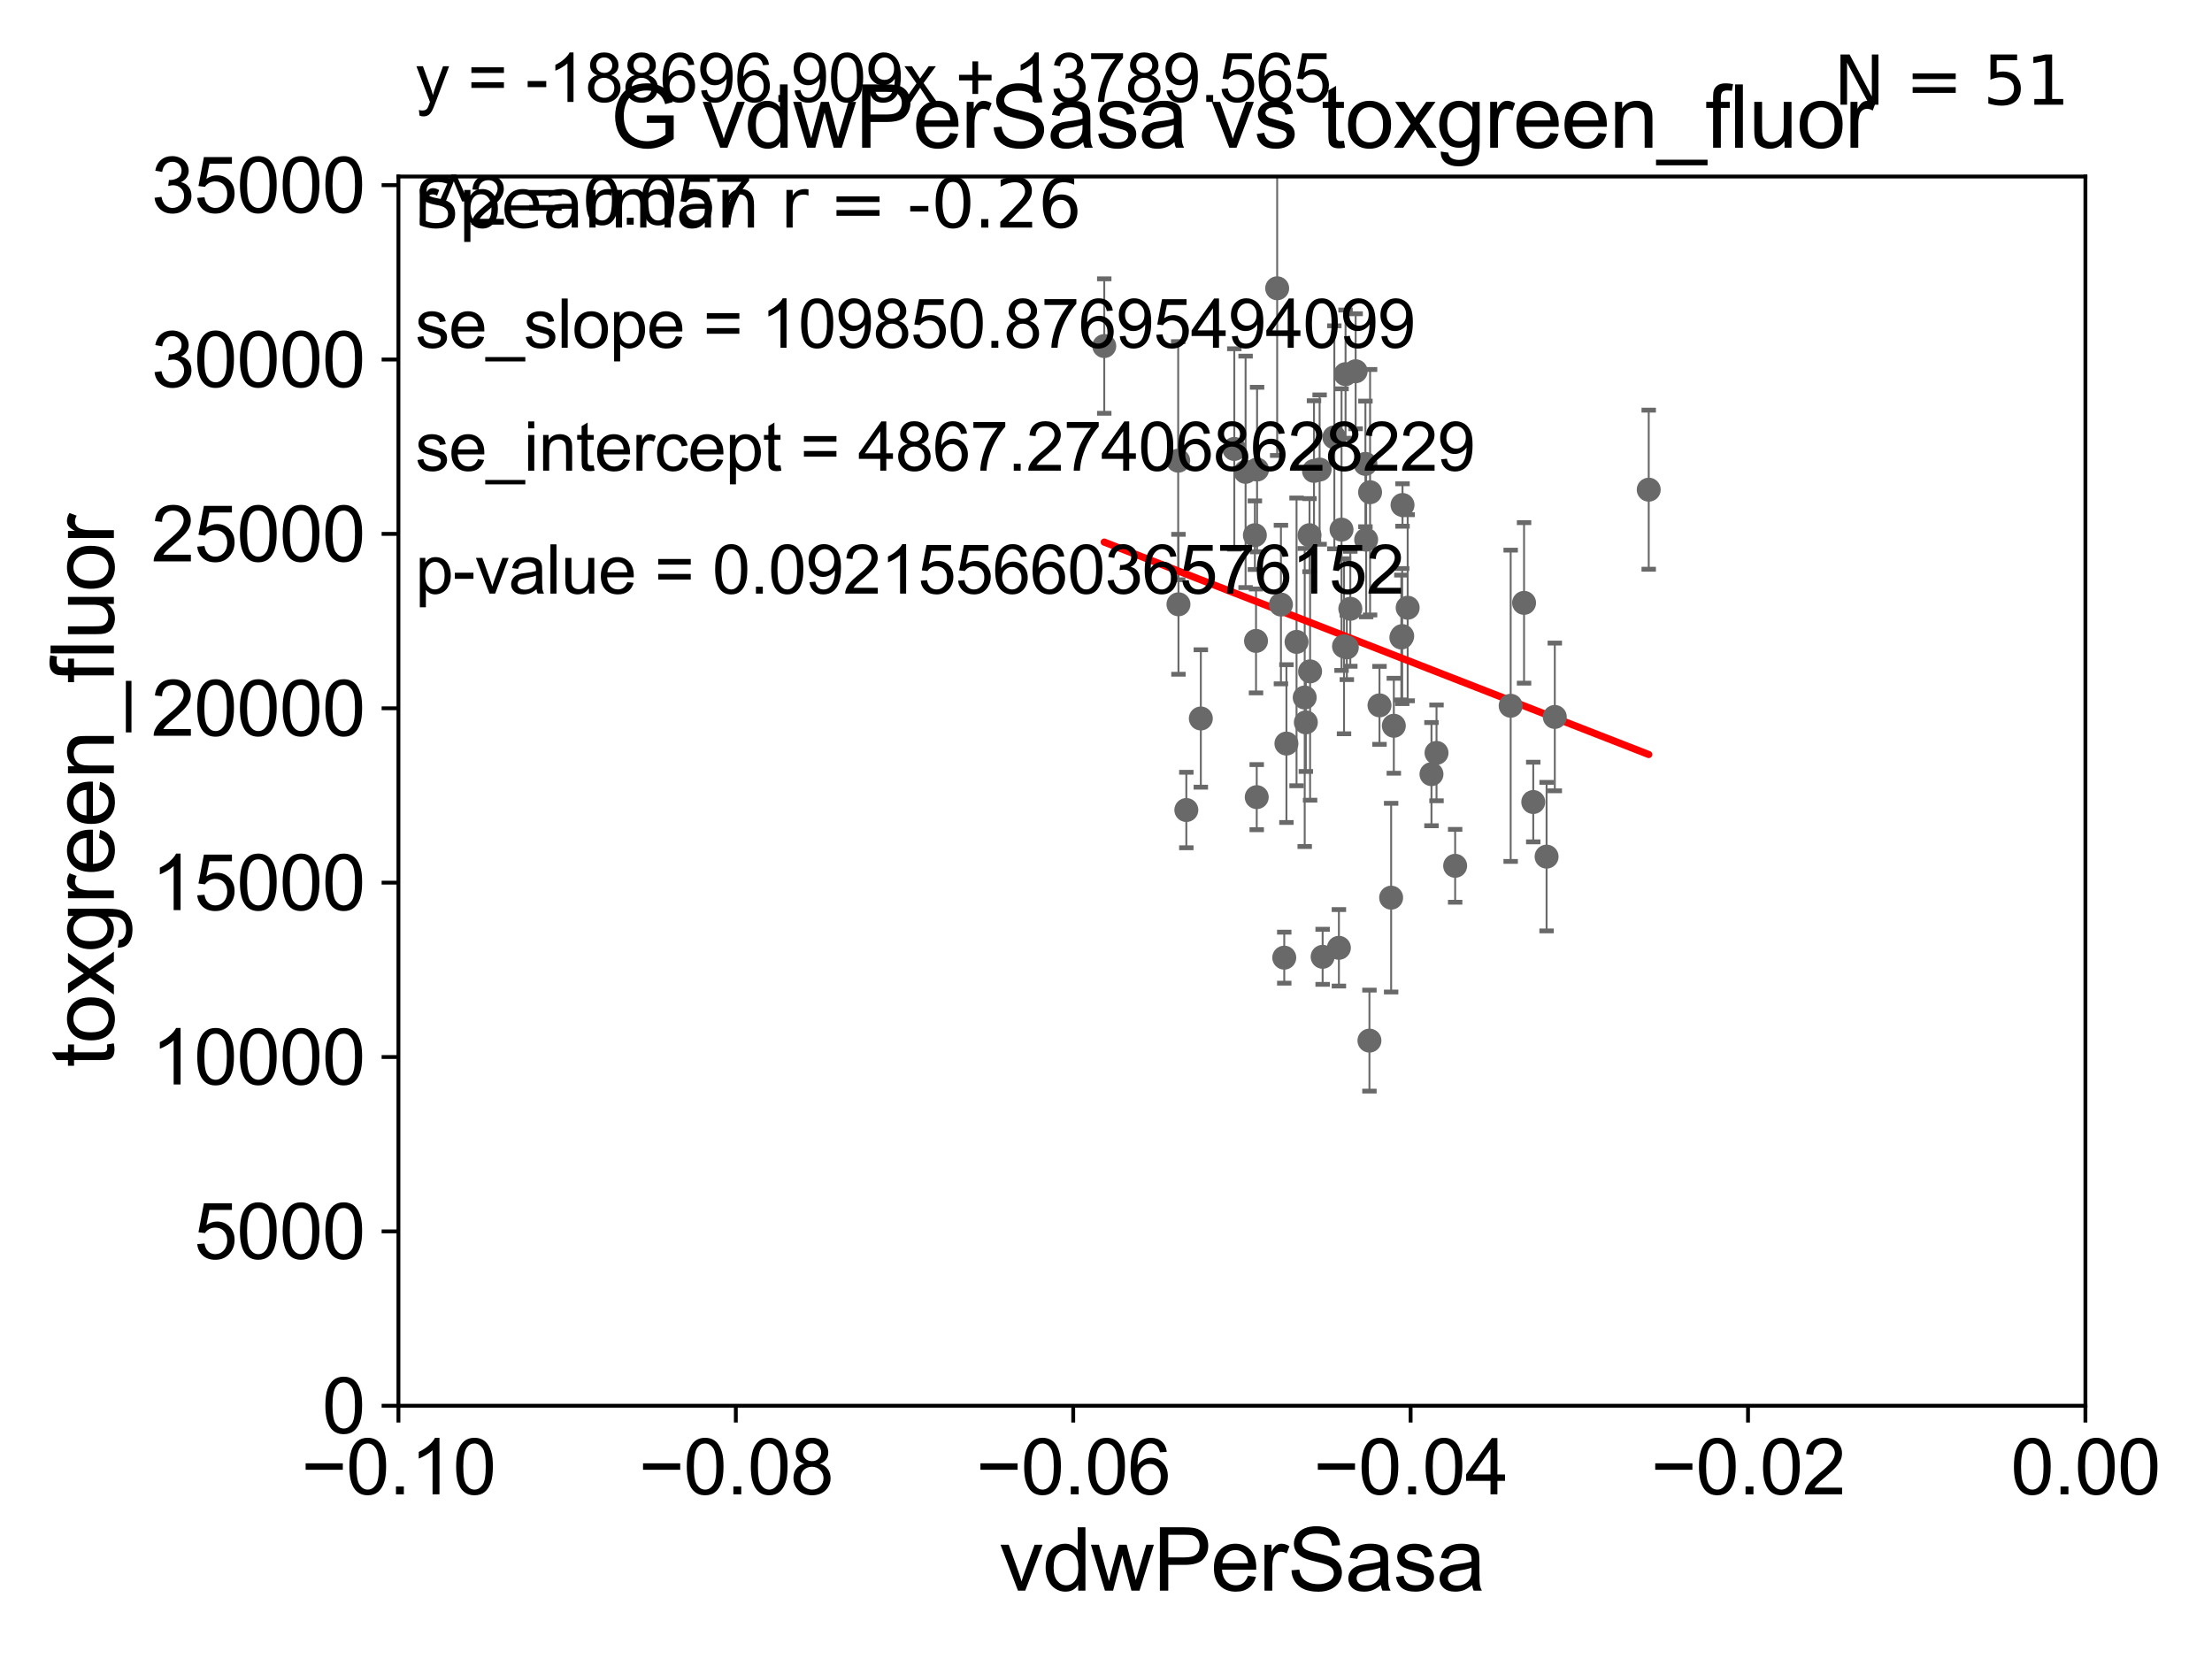 <?xml version="1.0" encoding="utf-8" standalone="no"?>
<!DOCTYPE svg PUBLIC "-//W3C//DTD SVG 1.1//EN"
  "http://www.w3.org/Graphics/SVG/1.1/DTD/svg11.dtd">
<svg xmlns:xlink="http://www.w3.org/1999/xlink" width="460.8pt" height="345.6pt" viewBox="0 0 460.8 345.6" xmlns="http://www.w3.org/2000/svg" version="1.1">
 <defs>
  <style type="text/css">*{stroke-linejoin: round; stroke-linecap: butt}</style>
 </defs>
 <g id="figure_1">
  <g id="patch_1">
   <path d="M 0 345.6 
L 460.8 345.6 
L 460.8 0 
L 0 0 
z
" style="fill: #ffffff"/>
  </g>
  <g id="axes_1">
   <g id="patch_2">
    <path d="M 83 292.84 
L 434.43 292.84 
L 434.43 36.775 
L 83 36.775 
z
" style="fill: #ffffff"/>
   </g>
   <g id="PathCollection_1">
    <defs>
     <path id="mdffaea7c85" d="M 0 1.118 
C 0.297 1.118 0.581 1 0.791 0.791 
C 1 0.581 1.118 0.297 1.118 0 
C 1.118 -0.297 1 -0.581 0.791 -0.791 
C 0.581 -1 0.297 -1.118 0 -1.118 
C -0.297 -1.118 -0.581 -1 -0.791 -0.791 
C -1 -0.581 -1.118 -0.297 -1.118 0 
C -1.118 0.297 -1 0.581 -0.791 0.791 
C -0.581 1 -0.297 1.118 0 1.118 
z
" style="stroke: #696969"/>
    </defs>
    <g clip-path="url(#pdea7edba10)">
     <use xlink:href="#mdffaea7c85" x="272.799" y="111.488" style="fill: #696969; stroke: #696969"/>
     <use xlink:href="#mdffaea7c85" x="282.407" y="77.339" style="fill: #696969; stroke: #696969"/>
     <use xlink:href="#mdffaea7c85" x="272.031" y="150.485" style="fill: #696969; stroke: #696969"/>
     <use xlink:href="#mdffaea7c85" x="319.406" y="167.075" style="fill: #696969; stroke: #696969"/>
     <use xlink:href="#mdffaea7c85" x="275.53" y="199.322" style="fill: #696969; stroke: #696969"/>
     <use xlink:href="#mdffaea7c85" x="277.967" y="91.102" style="fill: #696969; stroke: #696969"/>
     <use xlink:href="#mdffaea7c85" x="279.984" y="134.63" style="fill: #696969; stroke: #696969"/>
     <use xlink:href="#mdffaea7c85" x="298.202" y="161.27" style="fill: #696969; stroke: #696969"/>
     <use xlink:href="#mdffaea7c85" x="280.57" y="134.865" style="fill: #696969; stroke: #696969"/>
     <use xlink:href="#mdffaea7c85" x="291.928" y="132.803" style="fill: #696969; stroke: #696969"/>
     <use xlink:href="#mdffaea7c85" x="261.652" y="133.517" style="fill: #696969; stroke: #696969"/>
     <use xlink:href="#mdffaea7c85" x="245.496" y="125.886" style="fill: #696969; stroke: #696969"/>
     <use xlink:href="#mdffaea7c85" x="261.801" y="166.06" style="fill: #696969; stroke: #696969"/>
     <use xlink:href="#mdffaea7c85" x="271.795" y="145.302" style="fill: #696969; stroke: #696969"/>
     <use xlink:href="#mdffaea7c85" x="314.7" y="147.023" style="fill: #696969; stroke: #696969"/>
     <use xlink:href="#mdffaea7c85" x="290.359" y="151.189" style="fill: #696969; stroke: #696969"/>
     <use xlink:href="#mdffaea7c85" x="322.183" y="178.452" style="fill: #696969; stroke: #696969"/>
     <use xlink:href="#mdffaea7c85" x="303.134" y="180.365" style="fill: #696969; stroke: #696969"/>
     <use xlink:href="#mdffaea7c85" x="293.243" y="126.6" style="fill: #696969; stroke: #696969"/>
     <use xlink:href="#mdffaea7c85" x="285.279" y="216.78" style="fill: #696969; stroke: #696969"/>
     <use xlink:href="#mdffaea7c85" x="323.892" y="149.352" style="fill: #696969; stroke: #696969"/>
     <use xlink:href="#mdffaea7c85" x="343.461" y="102.009" style="fill: #696969; stroke: #696969"/>
     <use xlink:href="#mdffaea7c85" x="317.49" y="125.59" style="fill: #696969; stroke: #696969"/>
     <use xlink:href="#mdffaea7c85" x="289.799" y="186.998" style="fill: #696969; stroke: #696969"/>
     <use xlink:href="#mdffaea7c85" x="292.171" y="105.2" style="fill: #696969; stroke: #696969"/>
     <use xlink:href="#mdffaea7c85" x="278.916" y="197.448" style="fill: #696969; stroke: #696969"/>
     <use xlink:href="#mdffaea7c85" x="284.442" y="96.642" style="fill: #696969; stroke: #696969"/>
     <use xlink:href="#mdffaea7c85" x="259.479" y="98.294" style="fill: #696969; stroke: #696969"/>
     <use xlink:href="#mdffaea7c85" x="292.105" y="132.506" style="fill: #696969; stroke: #696969"/>
     <use xlink:href="#mdffaea7c85" x="257.126" y="93.526" style="fill: #696969; stroke: #696969"/>
     <use xlink:href="#mdffaea7c85" x="261.413" y="111.489" style="fill: #696969; stroke: #696969"/>
     <use xlink:href="#mdffaea7c85" x="281.296" y="126.822" style="fill: #696969; stroke: #696969"/>
     <use xlink:href="#mdffaea7c85" x="280.304" y="77.939" style="fill: #696969; stroke: #696969"/>
     <use xlink:href="#mdffaea7c85" x="273.73" y="98.095" style="fill: #696969; stroke: #696969"/>
     <use xlink:href="#mdffaea7c85" x="230.036" y="72.091" style="fill: #696969; stroke: #696969"/>
     <use xlink:href="#mdffaea7c85" x="267.987" y="154.9" style="fill: #696969; stroke: #696969"/>
     <use xlink:href="#mdffaea7c85" x="287.375" y="146.936" style="fill: #696969; stroke: #696969"/>
     <use xlink:href="#mdffaea7c85" x="245.44" y="95.974" style="fill: #696969; stroke: #696969"/>
     <use xlink:href="#mdffaea7c85" x="272.916" y="139.863" style="fill: #696969; stroke: #696969"/>
     <use xlink:href="#mdffaea7c85" x="261.872" y="97.813" style="fill: #696969; stroke: #696969"/>
     <use xlink:href="#mdffaea7c85" x="299.253" y="156.841" style="fill: #696969; stroke: #696969"/>
     <use xlink:href="#mdffaea7c85" x="250.154" y="149.673" style="fill: #696969; stroke: #696969"/>
     <use xlink:href="#mdffaea7c85" x="267.534" y="199.497" style="fill: #696969; stroke: #696969"/>
     <use xlink:href="#mdffaea7c85" x="266.059" y="60.054" style="fill: #696969; stroke: #696969"/>
     <use xlink:href="#mdffaea7c85" x="270.095" y="133.718" style="fill: #696969; stroke: #696969"/>
     <use xlink:href="#mdffaea7c85" x="279.467" y="110.328" style="fill: #696969; stroke: #696969"/>
     <use xlink:href="#mdffaea7c85" x="247.135" y="168.741" style="fill: #696969; stroke: #696969"/>
     <use xlink:href="#mdffaea7c85" x="284.594" y="112.428" style="fill: #696969; stroke: #696969"/>
     <use xlink:href="#mdffaea7c85" x="266.844" y="125.939" style="fill: #696969; stroke: #696969"/>
     <use xlink:href="#mdffaea7c85" x="285.413" y="102.541" style="fill: #696969; stroke: #696969"/>
     <use xlink:href="#mdffaea7c85" x="274.9" y="97.821" style="fill: #696969; stroke: #696969"/>
    </g>
   </g>
   <g id="matplotlib.axis_1">
    <g id="xtick_1">
     <g id="line2d_1">
      <defs>
       <path id="maeb6b4d2af" d="M 0 0 
L 0 3.5 
" style="stroke: #000000; stroke-width: 0.8"/>
      </defs>
      <g>
       <use xlink:href="#maeb6b4d2af" x="83" y="292.84" style="stroke: #000000; stroke-width: 0.8"/>
      </g>
     </g>
     <g id="text_1">
      <!-- −0.10 -->
      <g transform="translate(62.759 311.293)scale(0.16 -0.16)">
       <defs>
        <path id="ArialMT-2212" d="M 3381 1997 
L 356 1997 
L 356 2522 
L 3381 2522 
L 3381 1997 
z
" transform="scale(0.016)"/>
        <path id="ArialMT-30" d="M 266 2259 
Q 266 3072 433 3567 
Q 600 4063 929 4331 
Q 1259 4600 1759 4600 
Q 2128 4600 2406 4451 
Q 2684 4303 2865 4023 
Q 3047 3744 3150 3342 
Q 3253 2941 3253 2259 
Q 3253 1453 3087 958 
Q 2922 463 2592 192 
Q 2263 -78 1759 -78 
Q 1097 -78 719 397 
Q 266 969 266 2259 
z
M 844 2259 
Q 844 1131 1108 757 
Q 1372 384 1759 384 
Q 2147 384 2411 759 
Q 2675 1134 2675 2259 
Q 2675 3391 2411 3762 
Q 2147 4134 1753 4134 
Q 1366 4134 1134 3806 
Q 844 3388 844 2259 
z
" transform="scale(0.016)"/>
        <path id="ArialMT-2e" d="M 581 0 
L 581 641 
L 1222 641 
L 1222 0 
L 581 0 
z
" transform="scale(0.016)"/>
        <path id="ArialMT-31" d="M 2384 0 
L 1822 0 
L 1822 3584 
Q 1619 3391 1289 3197 
Q 959 3003 697 2906 
L 697 3450 
Q 1169 3672 1522 3987 
Q 1875 4303 2022 4600 
L 2384 4600 
L 2384 0 
z
" transform="scale(0.016)"/>
       </defs>
       <use xlink:href="#ArialMT-2212"/>
       <use xlink:href="#ArialMT-30" x="58.398"/>
       <use xlink:href="#ArialMT-2e" x="114.014"/>
       <use xlink:href="#ArialMT-31" x="141.797"/>
       <use xlink:href="#ArialMT-30" x="197.412"/>
      </g>
     </g>
    </g>
    <g id="xtick_2">
     <g id="line2d_2">
      <g>
       <use xlink:href="#maeb6b4d2af" x="153.286" y="292.84" style="stroke: #000000; stroke-width: 0.8"/>
      </g>
     </g>
     <g id="text_2">
      <!-- −0.08 -->
      <g transform="translate(133.045 311.293)scale(0.16 -0.16)">
       <defs>
        <path id="ArialMT-38" d="M 1131 2484 
Q 781 2613 612 2850 
Q 444 3088 444 3419 
Q 444 3919 803 4259 
Q 1163 4600 1759 4600 
Q 2359 4600 2725 4251 
Q 3091 3903 3091 3403 
Q 3091 3084 2923 2848 
Q 2756 2613 2416 2484 
Q 2838 2347 3058 2040 
Q 3278 1734 3278 1309 
Q 3278 722 2862 322 
Q 2447 -78 1769 -78 
Q 1091 -78 675 323 
Q 259 725 259 1325 
Q 259 1772 486 2073 
Q 713 2375 1131 2484 
z
M 1019 3438 
Q 1019 3113 1228 2906 
Q 1438 2700 1772 2700 
Q 2097 2700 2305 2904 
Q 2513 3109 2513 3406 
Q 2513 3716 2298 3927 
Q 2084 4138 1766 4138 
Q 1444 4138 1231 3931 
Q 1019 3725 1019 3438 
z
M 838 1322 
Q 838 1081 952 856 
Q 1066 631 1291 507 
Q 1516 384 1775 384 
Q 2178 384 2440 643 
Q 2703 903 2703 1303 
Q 2703 1709 2433 1975 
Q 2163 2241 1756 2241 
Q 1359 2241 1098 1978 
Q 838 1716 838 1322 
z
" transform="scale(0.016)"/>
       </defs>
       <use xlink:href="#ArialMT-2212"/>
       <use xlink:href="#ArialMT-30" x="58.398"/>
       <use xlink:href="#ArialMT-2e" x="114.014"/>
       <use xlink:href="#ArialMT-30" x="141.797"/>
       <use xlink:href="#ArialMT-38" x="197.412"/>
      </g>
     </g>
    </g>
    <g id="xtick_3">
     <g id="line2d_3">
      <g>
       <use xlink:href="#maeb6b4d2af" x="223.572" y="292.84" style="stroke: #000000; stroke-width: 0.8"/>
      </g>
     </g>
     <g id="text_3">
      <!-- −0.06 -->
      <g transform="translate(203.331 311.293)scale(0.16 -0.16)">
       <defs>
        <path id="ArialMT-36" d="M 3184 3459 
L 2625 3416 
Q 2550 3747 2413 3897 
Q 2184 4138 1850 4138 
Q 1581 4138 1378 3988 
Q 1113 3794 959 3422 
Q 806 3050 800 2363 
Q 1003 2672 1297 2822 
Q 1591 2972 1913 2972 
Q 2475 2972 2870 2558 
Q 3266 2144 3266 1488 
Q 3266 1056 3080 686 
Q 2894 316 2569 119 
Q 2244 -78 1831 -78 
Q 1128 -78 684 439 
Q 241 956 241 2144 
Q 241 3472 731 4075 
Q 1159 4600 1884 4600 
Q 2425 4600 2770 4297 
Q 3116 3994 3184 3459 
z
M 888 1484 
Q 888 1194 1011 928 
Q 1134 663 1356 523 
Q 1578 384 1822 384 
Q 2178 384 2434 671 
Q 2691 959 2691 1453 
Q 2691 1928 2437 2201 
Q 2184 2475 1800 2475 
Q 1419 2475 1153 2201 
Q 888 1928 888 1484 
z
" transform="scale(0.016)"/>
       </defs>
       <use xlink:href="#ArialMT-2212"/>
       <use xlink:href="#ArialMT-30" x="58.398"/>
       <use xlink:href="#ArialMT-2e" x="114.014"/>
       <use xlink:href="#ArialMT-30" x="141.797"/>
       <use xlink:href="#ArialMT-36" x="197.412"/>
      </g>
     </g>
    </g>
    <g id="xtick_4">
     <g id="line2d_4">
      <g>
       <use xlink:href="#maeb6b4d2af" x="293.858" y="292.84" style="stroke: #000000; stroke-width: 0.8"/>
      </g>
     </g>
     <g id="text_4">
      <!-- −0.04 -->
      <g transform="translate(273.617 311.293)scale(0.16 -0.16)">
       <defs>
        <path id="ArialMT-34" d="M 2069 0 
L 2069 1097 
L 81 1097 
L 81 1613 
L 2172 4581 
L 2631 4581 
L 2631 1613 
L 3250 1613 
L 3250 1097 
L 2631 1097 
L 2631 0 
L 2069 0 
z
M 2069 1613 
L 2069 3678 
L 634 1613 
L 2069 1613 
z
" transform="scale(0.016)"/>
       </defs>
       <use xlink:href="#ArialMT-2212"/>
       <use xlink:href="#ArialMT-30" x="58.398"/>
       <use xlink:href="#ArialMT-2e" x="114.014"/>
       <use xlink:href="#ArialMT-30" x="141.797"/>
       <use xlink:href="#ArialMT-34" x="197.412"/>
      </g>
     </g>
    </g>
    <g id="xtick_5">
     <g id="line2d_5">
      <g>
       <use xlink:href="#maeb6b4d2af" x="364.144" y="292.84" style="stroke: #000000; stroke-width: 0.8"/>
      </g>
     </g>
     <g id="text_5">
      <!-- −0.02 -->
      <g transform="translate(343.903 311.293)scale(0.16 -0.16)">
       <defs>
        <path id="ArialMT-32" d="M 3222 541 
L 3222 0 
L 194 0 
Q 188 203 259 391 
Q 375 700 629 1000 
Q 884 1300 1366 1694 
Q 2113 2306 2375 2664 
Q 2638 3022 2638 3341 
Q 2638 3675 2398 3904 
Q 2159 4134 1775 4134 
Q 1369 4134 1125 3890 
Q 881 3647 878 3216 
L 300 3275 
Q 359 3922 746 4261 
Q 1134 4600 1788 4600 
Q 2447 4600 2831 4234 
Q 3216 3869 3216 3328 
Q 3216 3053 3103 2787 
Q 2991 2522 2730 2228 
Q 2469 1934 1863 1422 
Q 1356 997 1212 845 
Q 1069 694 975 541 
L 3222 541 
z
" transform="scale(0.016)"/>
       </defs>
       <use xlink:href="#ArialMT-2212"/>
       <use xlink:href="#ArialMT-30" x="58.398"/>
       <use xlink:href="#ArialMT-2e" x="114.014"/>
       <use xlink:href="#ArialMT-30" x="141.797"/>
       <use xlink:href="#ArialMT-32" x="197.412"/>
      </g>
     </g>
    </g>
    <g id="xtick_6">
     <g id="line2d_6">
      <g>
       <use xlink:href="#maeb6b4d2af" x="434.43" y="292.84" style="stroke: #000000; stroke-width: 0.8"/>
      </g>
     </g>
     <g id="text_6">
      <!-- 0.00 -->
      <g transform="translate(418.861 311.293)scale(0.16 -0.16)">
       <use xlink:href="#ArialMT-30"/>
       <use xlink:href="#ArialMT-2e" x="55.615"/>
       <use xlink:href="#ArialMT-30" x="83.398"/>
       <use xlink:href="#ArialMT-30" x="139.014"/>
      </g>
     </g>
    </g>
    <g id="text_7">
     <!-- vdwPerSasa -->
     <g transform="translate(208.193 331.357)scale(0.18 -0.18)">
      <defs>
       <path id="ArialMT-76" d="M 1344 0 
L 81 3319 
L 675 3319 
L 1388 1331 
Q 1503 1009 1600 663 
Q 1675 925 1809 1294 
L 2547 3319 
L 3125 3319 
L 1869 0 
L 1344 0 
z
" transform="scale(0.016)"/>
       <path id="ArialMT-64" d="M 2575 0 
L 2575 419 
Q 2259 -75 1647 -75 
Q 1250 -75 917 144 
Q 584 363 401 755 
Q 219 1147 219 1656 
Q 219 2153 384 2558 
Q 550 2963 881 3178 
Q 1213 3394 1622 3394 
Q 1922 3394 2156 3267 
Q 2391 3141 2538 2938 
L 2538 4581 
L 3097 4581 
L 3097 0 
L 2575 0 
z
M 797 1656 
Q 797 1019 1065 703 
Q 1334 388 1700 388 
Q 2069 388 2326 689 
Q 2584 991 2584 1609 
Q 2584 2291 2321 2609 
Q 2059 2928 1675 2928 
Q 1300 2928 1048 2622 
Q 797 2316 797 1656 
z
" transform="scale(0.016)"/>
       <path id="ArialMT-77" d="M 1034 0 
L 19 3319 
L 600 3319 
L 1128 1403 
L 1325 691 
Q 1338 744 1497 1375 
L 2025 3319 
L 2603 3319 
L 3100 1394 
L 3266 759 
L 3456 1400 
L 4025 3319 
L 4572 3319 
L 3534 0 
L 2950 0 
L 2422 1988 
L 2294 2553 
L 1622 0 
L 1034 0 
z
" transform="scale(0.016)"/>
       <path id="ArialMT-50" d="M 494 0 
L 494 4581 
L 2222 4581 
Q 2678 4581 2919 4538 
Q 3256 4481 3484 4323 
Q 3713 4166 3852 3881 
Q 3991 3597 3991 3256 
Q 3991 2672 3619 2267 
Q 3247 1863 2275 1863 
L 1100 1863 
L 1100 0 
L 494 0 
z
M 1100 2403 
L 2284 2403 
Q 2872 2403 3119 2622 
Q 3366 2841 3366 3238 
Q 3366 3525 3220 3729 
Q 3075 3934 2838 4000 
Q 2684 4041 2272 4041 
L 1100 4041 
L 1100 2403 
z
" transform="scale(0.016)"/>
       <path id="ArialMT-65" d="M 2694 1069 
L 3275 997 
Q 3138 488 2766 206 
Q 2394 -75 1816 -75 
Q 1088 -75 661 373 
Q 234 822 234 1631 
Q 234 2469 665 2931 
Q 1097 3394 1784 3394 
Q 2450 3394 2872 2941 
Q 3294 2488 3294 1666 
Q 3294 1616 3291 1516 
L 816 1516 
Q 847 969 1125 678 
Q 1403 388 1819 388 
Q 2128 388 2347 550 
Q 2566 713 2694 1069 
z
M 847 1978 
L 2700 1978 
Q 2663 2397 2488 2606 
Q 2219 2931 1791 2931 
Q 1403 2931 1139 2672 
Q 875 2413 847 1978 
z
" transform="scale(0.016)"/>
       <path id="ArialMT-72" d="M 416 0 
L 416 3319 
L 922 3319 
L 922 2816 
Q 1116 3169 1280 3281 
Q 1444 3394 1641 3394 
Q 1925 3394 2219 3213 
L 2025 2691 
Q 1819 2813 1613 2813 
Q 1428 2813 1281 2702 
Q 1134 2591 1072 2394 
Q 978 2094 978 1738 
L 978 0 
L 416 0 
z
" transform="scale(0.016)"/>
       <path id="ArialMT-53" d="M 288 1472 
L 859 1522 
Q 900 1178 1048 958 
Q 1197 738 1509 602 
Q 1822 466 2213 466 
Q 2559 466 2825 569 
Q 3091 672 3220 851 
Q 3350 1031 3350 1244 
Q 3350 1459 3225 1620 
Q 3100 1781 2813 1891 
Q 2628 1963 1997 2114 
Q 1366 2266 1113 2400 
Q 784 2572 623 2826 
Q 463 3081 463 3397 
Q 463 3744 659 4045 
Q 856 4347 1234 4503 
Q 1613 4659 2075 4659 
Q 2584 4659 2973 4495 
Q 3363 4331 3572 4012 
Q 3781 3694 3797 3291 
L 3216 3247 
Q 3169 3681 2898 3903 
Q 2628 4125 2100 4125 
Q 1550 4125 1298 3923 
Q 1047 3722 1047 3438 
Q 1047 3191 1225 3031 
Q 1400 2872 2139 2705 
Q 2878 2538 3153 2413 
Q 3553 2228 3743 1945 
Q 3934 1663 3934 1294 
Q 3934 928 3725 604 
Q 3516 281 3123 101 
Q 2731 -78 2241 -78 
Q 1619 -78 1198 103 
Q 778 284 539 648 
Q 300 1013 288 1472 
z
" transform="scale(0.016)"/>
       <path id="ArialMT-61" d="M 2588 409 
Q 2275 144 1986 34 
Q 1697 -75 1366 -75 
Q 819 -75 525 192 
Q 231 459 231 875 
Q 231 1119 342 1320 
Q 453 1522 633 1644 
Q 813 1766 1038 1828 
Q 1203 1872 1538 1913 
Q 2219 1994 2541 2106 
Q 2544 2222 2544 2253 
Q 2544 2597 2384 2738 
Q 2169 2928 1744 2928 
Q 1347 2928 1158 2789 
Q 969 2650 878 2297 
L 328 2372 
Q 403 2725 575 2942 
Q 747 3159 1072 3276 
Q 1397 3394 1825 3394 
Q 2250 3394 2515 3294 
Q 2781 3194 2906 3042 
Q 3031 2891 3081 2659 
Q 3109 2516 3109 2141 
L 3109 1391 
Q 3109 606 3145 398 
Q 3181 191 3288 0 
L 2700 0 
Q 2613 175 2588 409 
z
M 2541 1666 
Q 2234 1541 1622 1453 
Q 1275 1403 1131 1340 
Q 988 1278 909 1158 
Q 831 1038 831 891 
Q 831 666 1001 516 
Q 1172 366 1500 366 
Q 1825 366 2078 508 
Q 2331 650 2450 897 
Q 2541 1088 2541 1459 
L 2541 1666 
z
" transform="scale(0.016)"/>
       <path id="ArialMT-73" d="M 197 991 
L 753 1078 
Q 800 744 1014 566 
Q 1228 388 1613 388 
Q 2000 388 2187 545 
Q 2375 703 2375 916 
Q 2375 1106 2209 1216 
Q 2094 1291 1634 1406 
Q 1016 1563 777 1677 
Q 538 1791 414 1992 
Q 291 2194 291 2438 
Q 291 2659 392 2848 
Q 494 3038 669 3163 
Q 800 3259 1026 3326 
Q 1253 3394 1513 3394 
Q 1903 3394 2198 3281 
Q 2494 3169 2634 2976 
Q 2775 2784 2828 2463 
L 2278 2388 
Q 2241 2644 2061 2787 
Q 1881 2931 1553 2931 
Q 1166 2931 1000 2803 
Q 834 2675 834 2503 
Q 834 2394 903 2306 
Q 972 2216 1119 2156 
Q 1203 2125 1616 2013 
Q 2213 1853 2448 1751 
Q 2684 1650 2818 1456 
Q 2953 1263 2953 975 
Q 2953 694 2789 445 
Q 2625 197 2315 61 
Q 2006 -75 1616 -75 
Q 969 -75 630 194 
Q 291 463 197 991 
z
" transform="scale(0.016)"/>
      </defs>
      <use xlink:href="#ArialMT-76"/>
      <use xlink:href="#ArialMT-64" x="50"/>
      <use xlink:href="#ArialMT-77" x="105.615"/>
      <use xlink:href="#ArialMT-50" x="177.832"/>
      <use xlink:href="#ArialMT-65" x="244.531"/>
      <use xlink:href="#ArialMT-72" x="300.146"/>
      <use xlink:href="#ArialMT-53" x="333.447"/>
      <use xlink:href="#ArialMT-61" x="400.146"/>
      <use xlink:href="#ArialMT-73" x="455.762"/>
      <use xlink:href="#ArialMT-61" x="505.762"/>
     </g>
    </g>
   </g>
   <g id="matplotlib.axis_2">
    <g id="ytick_1">
     <g id="line2d_7">
      <defs>
       <path id="m6ec99f421f" d="M 0 0 
L -3.5 0 
" style="stroke: #000000; stroke-width: 0.8"/>
      </defs>
      <g>
       <use xlink:href="#m6ec99f421f" x="83" y="292.84" style="stroke: #000000; stroke-width: 0.8"/>
      </g>
     </g>
     <g id="text_8">
      <!-- 0 -->
      <g transform="translate(67.103 298.566)scale(0.16 -0.16)">
       <use xlink:href="#ArialMT-30"/>
      </g>
     </g>
    </g>
    <g id="ytick_2">
     <g id="line2d_8">
      <g>
       <use xlink:href="#m6ec99f421f" x="83" y="256.516" style="stroke: #000000; stroke-width: 0.8"/>
      </g>
     </g>
     <g id="text_9">
      <!-- 5000 -->
      <g transform="translate(40.41 262.242)scale(0.16 -0.16)">
       <defs>
        <path id="ArialMT-35" d="M 266 1200 
L 856 1250 
Q 922 819 1161 601 
Q 1400 384 1738 384 
Q 2144 384 2425 690 
Q 2706 997 2706 1503 
Q 2706 1984 2436 2262 
Q 2166 2541 1728 2541 
Q 1456 2541 1237 2417 
Q 1019 2294 894 2097 
L 366 2166 
L 809 4519 
L 3088 4519 
L 3088 3981 
L 1259 3981 
L 1013 2750 
Q 1425 3038 1878 3038 
Q 2478 3038 2890 2622 
Q 3303 2206 3303 1553 
Q 3303 931 2941 478 
Q 2500 -78 1738 -78 
Q 1113 -78 717 272 
Q 322 622 266 1200 
z
" transform="scale(0.016)"/>
       </defs>
       <use xlink:href="#ArialMT-35"/>
       <use xlink:href="#ArialMT-30" x="55.615"/>
       <use xlink:href="#ArialMT-30" x="111.23"/>
       <use xlink:href="#ArialMT-30" x="166.846"/>
      </g>
     </g>
    </g>
    <g id="ytick_3">
     <g id="line2d_9">
      <g>
       <use xlink:href="#m6ec99f421f" x="83" y="220.192" style="stroke: #000000; stroke-width: 0.8"/>
      </g>
     </g>
     <g id="text_10">
      <!-- 10000 -->
      <g transform="translate(31.512 225.918)scale(0.16 -0.16)">
       <use xlink:href="#ArialMT-31"/>
       <use xlink:href="#ArialMT-30" x="55.615"/>
       <use xlink:href="#ArialMT-30" x="111.23"/>
       <use xlink:href="#ArialMT-30" x="166.846"/>
       <use xlink:href="#ArialMT-30" x="222.461"/>
      </g>
     </g>
    </g>
    <g id="ytick_4">
     <g id="line2d_10">
      <g>
       <use xlink:href="#m6ec99f421f" x="83" y="183.867" style="stroke: #000000; stroke-width: 0.8"/>
      </g>
     </g>
     <g id="text_11">
      <!-- 15000 -->
      <g transform="translate(31.512 189.594)scale(0.16 -0.16)">
       <use xlink:href="#ArialMT-31"/>
       <use xlink:href="#ArialMT-35" x="55.615"/>
       <use xlink:href="#ArialMT-30" x="111.23"/>
       <use xlink:href="#ArialMT-30" x="166.846"/>
       <use xlink:href="#ArialMT-30" x="222.461"/>
      </g>
     </g>
    </g>
    <g id="ytick_5">
     <g id="line2d_11">
      <g>
       <use xlink:href="#m6ec99f421f" x="83" y="147.543" style="stroke: #000000; stroke-width: 0.8"/>
      </g>
     </g>
     <g id="text_12">
      <!-- 20000 -->
      <g transform="translate(31.512 153.27)scale(0.16 -0.16)">
       <use xlink:href="#ArialMT-32"/>
       <use xlink:href="#ArialMT-30" x="55.615"/>
       <use xlink:href="#ArialMT-30" x="111.23"/>
       <use xlink:href="#ArialMT-30" x="166.846"/>
       <use xlink:href="#ArialMT-30" x="222.461"/>
      </g>
     </g>
    </g>
    <g id="ytick_6">
     <g id="line2d_12">
      <g>
       <use xlink:href="#m6ec99f421f" x="83" y="111.219" style="stroke: #000000; stroke-width: 0.8"/>
      </g>
     </g>
     <g id="text_13">
      <!-- 25000 -->
      <g transform="translate(31.512 116.945)scale(0.16 -0.16)">
       <use xlink:href="#ArialMT-32"/>
       <use xlink:href="#ArialMT-35" x="55.615"/>
       <use xlink:href="#ArialMT-30" x="111.23"/>
       <use xlink:href="#ArialMT-30" x="166.846"/>
       <use xlink:href="#ArialMT-30" x="222.461"/>
      </g>
     </g>
    </g>
    <g id="ytick_7">
     <g id="line2d_13">
      <g>
       <use xlink:href="#m6ec99f421f" x="83" y="74.895" style="stroke: #000000; stroke-width: 0.8"/>
      </g>
     </g>
     <g id="text_14">
      <!-- 30000 -->
      <g transform="translate(31.512 80.621)scale(0.16 -0.16)">
       <defs>
        <path id="ArialMT-33" d="M 269 1209 
L 831 1284 
Q 928 806 1161 595 
Q 1394 384 1728 384 
Q 2125 384 2398 659 
Q 2672 934 2672 1341 
Q 2672 1728 2419 1979 
Q 2166 2231 1775 2231 
Q 1616 2231 1378 2169 
L 1441 2663 
Q 1497 2656 1531 2656 
Q 1891 2656 2178 2843 
Q 2466 3031 2466 3422 
Q 2466 3731 2256 3934 
Q 2047 4138 1716 4138 
Q 1388 4138 1169 3931 
Q 950 3725 888 3313 
L 325 3413 
Q 428 3978 793 4289 
Q 1159 4600 1703 4600 
Q 2078 4600 2393 4439 
Q 2709 4278 2876 4000 
Q 3044 3722 3044 3409 
Q 3044 3113 2884 2869 
Q 2725 2625 2413 2481 
Q 2819 2388 3044 2092 
Q 3269 1797 3269 1353 
Q 3269 753 2831 336 
Q 2394 -81 1725 -81 
Q 1122 -81 723 278 
Q 325 638 269 1209 
z
" transform="scale(0.016)"/>
       </defs>
       <use xlink:href="#ArialMT-33"/>
       <use xlink:href="#ArialMT-30" x="55.615"/>
       <use xlink:href="#ArialMT-30" x="111.23"/>
       <use xlink:href="#ArialMT-30" x="166.846"/>
       <use xlink:href="#ArialMT-30" x="222.461"/>
      </g>
     </g>
    </g>
    <g id="ytick_8">
     <g id="line2d_14">
      <g>
       <use xlink:href="#m6ec99f421f" x="83" y="38.571" style="stroke: #000000; stroke-width: 0.8"/>
      </g>
     </g>
     <g id="text_15">
      <!-- 35000 -->
      <g transform="translate(31.512 44.297)scale(0.16 -0.16)">
       <use xlink:href="#ArialMT-33"/>
       <use xlink:href="#ArialMT-35" x="55.615"/>
       <use xlink:href="#ArialMT-30" x="111.23"/>
       <use xlink:href="#ArialMT-30" x="166.846"/>
       <use xlink:href="#ArialMT-30" x="222.461"/>
      </g>
     </g>
    </g>
    <g id="text_16">
     <!-- toxgreen_fluor -->
     <g transform="translate(23.724 222.34)rotate(-90)scale(0.18 -0.18)">
      <defs>
       <path id="ArialMT-74" d="M 1650 503 
L 1731 6 
Q 1494 -44 1306 -44 
Q 1000 -44 831 53 
Q 663 150 594 308 
Q 525 466 525 972 
L 525 2881 
L 113 2881 
L 113 3319 
L 525 3319 
L 525 4141 
L 1084 4478 
L 1084 3319 
L 1650 3319 
L 1650 2881 
L 1084 2881 
L 1084 941 
Q 1084 700 1114 631 
Q 1144 563 1211 522 
Q 1278 481 1403 481 
Q 1497 481 1650 503 
z
" transform="scale(0.016)"/>
       <path id="ArialMT-6f" d="M 213 1659 
Q 213 2581 725 3025 
Q 1153 3394 1769 3394 
Q 2453 3394 2887 2945 
Q 3322 2497 3322 1706 
Q 3322 1066 3130 698 
Q 2938 331 2570 128 
Q 2203 -75 1769 -75 
Q 1072 -75 642 372 
Q 213 819 213 1659 
z
M 791 1659 
Q 791 1022 1069 705 
Q 1347 388 1769 388 
Q 2188 388 2466 706 
Q 2744 1025 2744 1678 
Q 2744 2294 2464 2611 
Q 2184 2928 1769 2928 
Q 1347 2928 1069 2612 
Q 791 2297 791 1659 
z
" transform="scale(0.016)"/>
       <path id="ArialMT-78" d="M 47 0 
L 1259 1725 
L 138 3319 
L 841 3319 
L 1350 2541 
Q 1494 2319 1581 2169 
Q 1719 2375 1834 2534 
L 2394 3319 
L 3066 3319 
L 1919 1756 
L 3153 0 
L 2463 0 
L 1781 1031 
L 1600 1309 
L 728 0 
L 47 0 
z
" transform="scale(0.016)"/>
       <path id="ArialMT-67" d="M 319 -275 
L 866 -356 
Q 900 -609 1056 -725 
Q 1266 -881 1628 -881 
Q 2019 -881 2231 -725 
Q 2444 -569 2519 -288 
Q 2563 -116 2559 434 
Q 2191 0 1641 0 
Q 956 0 581 494 
Q 206 988 206 1678 
Q 206 2153 378 2554 
Q 550 2956 876 3175 
Q 1203 3394 1644 3394 
Q 2231 3394 2613 2919 
L 2613 3319 
L 3131 3319 
L 3131 450 
Q 3131 -325 2973 -648 
Q 2816 -972 2473 -1159 
Q 2131 -1347 1631 -1347 
Q 1038 -1347 672 -1080 
Q 306 -813 319 -275 
z
M 784 1719 
Q 784 1066 1043 766 
Q 1303 466 1694 466 
Q 2081 466 2343 764 
Q 2606 1063 2606 1700 
Q 2606 2309 2336 2618 
Q 2066 2928 1684 2928 
Q 1309 2928 1046 2623 
Q 784 2319 784 1719 
z
" transform="scale(0.016)"/>
       <path id="ArialMT-6e" d="M 422 0 
L 422 3319 
L 928 3319 
L 928 2847 
Q 1294 3394 1984 3394 
Q 2284 3394 2536 3286 
Q 2788 3178 2913 3003 
Q 3038 2828 3088 2588 
Q 3119 2431 3119 2041 
L 3119 0 
L 2556 0 
L 2556 2019 
Q 2556 2363 2490 2533 
Q 2425 2703 2258 2804 
Q 2091 2906 1866 2906 
Q 1506 2906 1245 2678 
Q 984 2450 984 1813 
L 984 0 
L 422 0 
z
" transform="scale(0.016)"/>
       <path id="ArialMT-5f" d="M -97 -1272 
L -97 -866 
L 3631 -866 
L 3631 -1272 
L -97 -1272 
z
" transform="scale(0.016)"/>
       <path id="ArialMT-66" d="M 556 0 
L 556 2881 
L 59 2881 
L 59 3319 
L 556 3319 
L 556 3672 
Q 556 4006 616 4169 
Q 697 4388 901 4523 
Q 1106 4659 1475 4659 
Q 1713 4659 2000 4603 
L 1916 4113 
Q 1741 4144 1584 4144 
Q 1328 4144 1222 4034 
Q 1116 3925 1116 3625 
L 1116 3319 
L 1763 3319 
L 1763 2881 
L 1116 2881 
L 1116 0 
L 556 0 
z
" transform="scale(0.016)"/>
       <path id="ArialMT-6c" d="M 409 0 
L 409 4581 
L 972 4581 
L 972 0 
L 409 0 
z
" transform="scale(0.016)"/>
       <path id="ArialMT-75" d="M 2597 0 
L 2597 488 
Q 2209 -75 1544 -75 
Q 1250 -75 995 37 
Q 741 150 617 320 
Q 494 491 444 738 
Q 409 903 409 1263 
L 409 3319 
L 972 3319 
L 972 1478 
Q 972 1038 1006 884 
Q 1059 663 1231 536 
Q 1403 409 1656 409 
Q 1909 409 2131 539 
Q 2353 669 2445 892 
Q 2538 1116 2538 1541 
L 2538 3319 
L 3100 3319 
L 3100 0 
L 2597 0 
z
" transform="scale(0.016)"/>
      </defs>
      <use xlink:href="#ArialMT-74"/>
      <use xlink:href="#ArialMT-6f" x="27.783"/>
      <use xlink:href="#ArialMT-78" x="83.398"/>
      <use xlink:href="#ArialMT-67" x="133.398"/>
      <use xlink:href="#ArialMT-72" x="189.014"/>
      <use xlink:href="#ArialMT-65" x="222.314"/>
      <use xlink:href="#ArialMT-65" x="277.93"/>
      <use xlink:href="#ArialMT-6e" x="333.545"/>
      <use xlink:href="#ArialMT-5f" x="389.16"/>
      <use xlink:href="#ArialMT-66" x="444.775"/>
      <use xlink:href="#ArialMT-6c" x="472.559"/>
      <use xlink:href="#ArialMT-75" x="494.775"/>
      <use xlink:href="#ArialMT-6f" x="550.391"/>
      <use xlink:href="#ArialMT-72" x="606.006"/>
     </g>
    </g>
   </g>
   <g id="LineCollection_1">
    <path d="M 272.799 119.104 
L 272.799 103.872 
" clip-path="url(#pdea7edba10)" style="fill: none; stroke: #696969; stroke-width: 0.4"/>
    <path d="M 282.407 89.318 
L 282.407 65.36 
" clip-path="url(#pdea7edba10)" style="fill: none; stroke: #696969; stroke-width: 0.4"/>
    <path d="M 272.031 160.712 
L 272.031 140.258 
" clip-path="url(#pdea7edba10)" style="fill: none; stroke: #696969; stroke-width: 0.4"/>
    <path d="M 319.406 175.375 
L 319.406 158.776 
" clip-path="url(#pdea7edba10)" style="fill: none; stroke: #696969; stroke-width: 0.4"/>
    <path d="M 275.53 205.059 
L 275.53 193.584 
" clip-path="url(#pdea7edba10)" style="fill: none; stroke: #696969; stroke-width: 0.4"/>
    <path d="M 277.967 114.329 
L 277.967 67.876 
" clip-path="url(#pdea7edba10)" style="fill: none; stroke: #696969; stroke-width: 0.4"/>
    <path d="M 279.984 152.856 
L 279.984 116.404 
" clip-path="url(#pdea7edba10)" style="fill: none; stroke: #696969; stroke-width: 0.4"/>
    <path d="M 298.202 172.022 
L 298.202 150.517 
" clip-path="url(#pdea7edba10)" style="fill: none; stroke: #696969; stroke-width: 0.4"/>
    <path d="M 280.57 141.573 
L 280.57 128.157 
" clip-path="url(#pdea7edba10)" style="fill: none; stroke: #696969; stroke-width: 0.4"/>
    <path d="M 291.928 145.809 
L 291.928 119.798 
" clip-path="url(#pdea7edba10)" style="fill: none; stroke: #696969; stroke-width: 0.4"/>
    <path d="M 261.652 144.34 
L 261.652 122.694 
" clip-path="url(#pdea7edba10)" style="fill: none; stroke: #696969; stroke-width: 0.4"/>
    <path d="M 245.496 140.457 
L 245.496 111.314 
" clip-path="url(#pdea7edba10)" style="fill: none; stroke: #696969; stroke-width: 0.4"/>
    <path d="M 261.801 172.842 
L 261.801 159.277 
" clip-path="url(#pdea7edba10)" style="fill: none; stroke: #696969; stroke-width: 0.4"/>
    <path d="M 271.795 176.343 
L 271.795 114.261 
" clip-path="url(#pdea7edba10)" style="fill: none; stroke: #696969; stroke-width: 0.4"/>
    <path d="M 314.7 179.444 
L 314.7 114.602 
" clip-path="url(#pdea7edba10)" style="fill: none; stroke: #696969; stroke-width: 0.4"/>
    <path d="M 290.359 161.08 
L 290.359 141.298 
" clip-path="url(#pdea7edba10)" style="fill: none; stroke: #696969; stroke-width: 0.4"/>
    <path d="M 322.183 193.92 
L 322.183 162.984 
" clip-path="url(#pdea7edba10)" style="fill: none; stroke: #696969; stroke-width: 0.4"/>
    <path d="M 303.134 187.95 
L 303.134 172.779 
" clip-path="url(#pdea7edba10)" style="fill: none; stroke: #696969; stroke-width: 0.4"/>
    <path d="M 293.243 145.98 
L 293.243 107.219 
" clip-path="url(#pdea7edba10)" style="fill: none; stroke: #696969; stroke-width: 0.4"/>
    <path d="M 285.279 227.297 
L 285.279 206.263 
" clip-path="url(#pdea7edba10)" style="fill: none; stroke: #696969; stroke-width: 0.4"/>
    <path d="M 323.892 164.74 
L 323.892 133.965 
" clip-path="url(#pdea7edba10)" style="fill: none; stroke: #696969; stroke-width: 0.4"/>
    <path d="M 343.461 118.578 
L 343.461 85.439 
" clip-path="url(#pdea7edba10)" style="fill: none; stroke: #696969; stroke-width: 0.4"/>
    <path d="M 317.49 142.311 
L 317.49 108.87 
" clip-path="url(#pdea7edba10)" style="fill: none; stroke: #696969; stroke-width: 0.4"/>
    <path d="M 289.799 206.656 
L 289.799 167.341 
" clip-path="url(#pdea7edba10)" style="fill: none; stroke: #696969; stroke-width: 0.4"/>
    <path d="M 292.171 109.621 
L 292.171 100.78 
" clip-path="url(#pdea7edba10)" style="fill: none; stroke: #696969; stroke-width: 0.4"/>
    <path d="M 278.916 205.416 
L 278.916 189.481 
" clip-path="url(#pdea7edba10)" style="fill: none; stroke: #696969; stroke-width: 0.4"/>
    <path d="M 284.442 109.725 
L 284.442 83.558 
" clip-path="url(#pdea7edba10)" style="fill: none; stroke: #696969; stroke-width: 0.4"/>
    <path d="M 259.479 122.401 
L 259.479 74.187 
" clip-path="url(#pdea7edba10)" style="fill: none; stroke: #696969; stroke-width: 0.4"/>
    <path d="M 292.105 146.575 
L 292.105 118.437 
" clip-path="url(#pdea7edba10)" style="fill: none; stroke: #696969; stroke-width: 0.4"/>
    <path d="M 257.126 114.398 
L 257.126 72.653 
" clip-path="url(#pdea7edba10)" style="fill: none; stroke: #696969; stroke-width: 0.4"/>
    <path d="M 261.413 118.631 
L 261.413 104.348 
" clip-path="url(#pdea7edba10)" style="fill: none; stroke: #696969; stroke-width: 0.4"/>
    <path d="M 281.296 138.793 
L 281.296 114.851 
" clip-path="url(#pdea7edba10)" style="fill: none; stroke: #696969; stroke-width: 0.4"/>
    <path d="M 280.304 91.293 
L 280.304 64.584 
" clip-path="url(#pdea7edba10)" style="fill: none; stroke: #696969; stroke-width: 0.4"/>
    <path d="M 273.73 112.707 
L 273.73 83.483 
" clip-path="url(#pdea7edba10)" style="fill: none; stroke: #696969; stroke-width: 0.4"/>
    <path d="M 230.036 86.098 
L 230.036 58.084 
" clip-path="url(#pdea7edba10)" style="fill: none; stroke: #696969; stroke-width: 0.4"/>
    <path d="M 267.987 171.336 
L 267.987 138.463 
" clip-path="url(#pdea7edba10)" style="fill: none; stroke: #696969; stroke-width: 0.4"/>
    <path d="M 287.375 155.054 
L 287.375 138.818 
" clip-path="url(#pdea7edba10)" style="fill: none; stroke: #696969; stroke-width: 0.4"/>
    <path d="M 245.44 120.774 
L 245.44 71.173 
" clip-path="url(#pdea7edba10)" style="fill: none; stroke: #696969; stroke-width: 0.4"/>
    <path d="M 272.916 166.691 
L 272.916 113.034 
" clip-path="url(#pdea7edba10)" style="fill: none; stroke: #696969; stroke-width: 0.4"/>
    <path d="M 261.872 114.953 
L 261.872 80.673 
" clip-path="url(#pdea7edba10)" style="fill: none; stroke: #696969; stroke-width: 0.4"/>
    <path d="M 299.253 166.82 
L 299.253 146.861 
" clip-path="url(#pdea7edba10)" style="fill: none; stroke: #696969; stroke-width: 0.4"/>
    <path d="M 250.154 163.985 
L 250.154 135.36 
" clip-path="url(#pdea7edba10)" style="fill: none; stroke: #696969; stroke-width: 0.4"/>
    <path d="M 267.534 204.806 
L 267.534 194.188 
" clip-path="url(#pdea7edba10)" style="fill: none; stroke: #696969; stroke-width: 0.4"/>
    <path d="M 266.059 94.883 
L 266.059 25.225 
" clip-path="url(#pdea7edba10)" style="fill: none; stroke: #696969; stroke-width: 0.4"/>
    <path d="M 270.095 163.689 
L 270.095 103.748 
" clip-path="url(#pdea7edba10)" style="fill: none; stroke: #696969; stroke-width: 0.4"/>
    <path d="M 279.467 139.658 
L 279.467 80.997 
" clip-path="url(#pdea7edba10)" style="fill: none; stroke: #696969; stroke-width: 0.4"/>
    <path d="M 247.135 176.604 
L 247.135 160.879 
" clip-path="url(#pdea7edba10)" style="fill: none; stroke: #696969; stroke-width: 0.4"/>
    <path d="M 284.594 128.494 
L 284.594 96.362 
" clip-path="url(#pdea7edba10)" style="fill: none; stroke: #696969; stroke-width: 0.4"/>
    <path d="M 266.844 142.455 
L 266.844 109.423 
" clip-path="url(#pdea7edba10)" style="fill: none; stroke: #696969; stroke-width: 0.4"/>
    <path d="M 285.413 128.111 
L 285.413 76.97 
" clip-path="url(#pdea7edba10)" style="fill: none; stroke: #696969; stroke-width: 0.4"/>
    <path d="M 274.9 113.372 
L 274.9 82.269 
" clip-path="url(#pdea7edba10)" style="fill: none; stroke: #696969; stroke-width: 0.4"/>
   </g>
   <g id="line2d_15">
    <defs>
     <path id="m2578bdd829" d="M 1.5 0 
L -1.5 -0 
" style="stroke: #696969"/>
    </defs>
    <g clip-path="url(#pdea7edba10)">
     <use xlink:href="#m2578bdd829" x="272.799" y="119.104" style="fill: #696969; stroke: #696969"/>
     <use xlink:href="#m2578bdd829" x="282.407" y="89.318" style="fill: #696969; stroke: #696969"/>
     <use xlink:href="#m2578bdd829" x="272.031" y="160.712" style="fill: #696969; stroke: #696969"/>
     <use xlink:href="#m2578bdd829" x="319.406" y="175.375" style="fill: #696969; stroke: #696969"/>
     <use xlink:href="#m2578bdd829" x="275.53" y="205.059" style="fill: #696969; stroke: #696969"/>
     <use xlink:href="#m2578bdd829" x="277.967" y="114.329" style="fill: #696969; stroke: #696969"/>
     <use xlink:href="#m2578bdd829" x="279.984" y="152.856" style="fill: #696969; stroke: #696969"/>
     <use xlink:href="#m2578bdd829" x="298.202" y="172.022" style="fill: #696969; stroke: #696969"/>
     <use xlink:href="#m2578bdd829" x="280.57" y="141.573" style="fill: #696969; stroke: #696969"/>
     <use xlink:href="#m2578bdd829" x="291.928" y="145.809" style="fill: #696969; stroke: #696969"/>
     <use xlink:href="#m2578bdd829" x="261.652" y="144.34" style="fill: #696969; stroke: #696969"/>
     <use xlink:href="#m2578bdd829" x="245.496" y="140.457" style="fill: #696969; stroke: #696969"/>
     <use xlink:href="#m2578bdd829" x="261.801" y="172.842" style="fill: #696969; stroke: #696969"/>
     <use xlink:href="#m2578bdd829" x="271.795" y="176.343" style="fill: #696969; stroke: #696969"/>
     <use xlink:href="#m2578bdd829" x="314.7" y="179.444" style="fill: #696969; stroke: #696969"/>
     <use xlink:href="#m2578bdd829" x="290.359" y="161.08" style="fill: #696969; stroke: #696969"/>
     <use xlink:href="#m2578bdd829" x="322.183" y="193.92" style="fill: #696969; stroke: #696969"/>
     <use xlink:href="#m2578bdd829" x="303.134" y="187.95" style="fill: #696969; stroke: #696969"/>
     <use xlink:href="#m2578bdd829" x="293.243" y="145.98" style="fill: #696969; stroke: #696969"/>
     <use xlink:href="#m2578bdd829" x="285.279" y="227.297" style="fill: #696969; stroke: #696969"/>
     <use xlink:href="#m2578bdd829" x="323.892" y="164.74" style="fill: #696969; stroke: #696969"/>
     <use xlink:href="#m2578bdd829" x="343.461" y="118.578" style="fill: #696969; stroke: #696969"/>
     <use xlink:href="#m2578bdd829" x="317.49" y="142.311" style="fill: #696969; stroke: #696969"/>
     <use xlink:href="#m2578bdd829" x="289.799" y="206.656" style="fill: #696969; stroke: #696969"/>
     <use xlink:href="#m2578bdd829" x="292.171" y="109.621" style="fill: #696969; stroke: #696969"/>
     <use xlink:href="#m2578bdd829" x="278.916" y="205.416" style="fill: #696969; stroke: #696969"/>
     <use xlink:href="#m2578bdd829" x="284.442" y="109.725" style="fill: #696969; stroke: #696969"/>
     <use xlink:href="#m2578bdd829" x="259.479" y="122.401" style="fill: #696969; stroke: #696969"/>
     <use xlink:href="#m2578bdd829" x="292.105" y="146.575" style="fill: #696969; stroke: #696969"/>
     <use xlink:href="#m2578bdd829" x="257.126" y="114.398" style="fill: #696969; stroke: #696969"/>
     <use xlink:href="#m2578bdd829" x="261.413" y="118.631" style="fill: #696969; stroke: #696969"/>
     <use xlink:href="#m2578bdd829" x="281.296" y="138.793" style="fill: #696969; stroke: #696969"/>
     <use xlink:href="#m2578bdd829" x="280.304" y="91.293" style="fill: #696969; stroke: #696969"/>
     <use xlink:href="#m2578bdd829" x="273.73" y="112.707" style="fill: #696969; stroke: #696969"/>
     <use xlink:href="#m2578bdd829" x="230.036" y="86.098" style="fill: #696969; stroke: #696969"/>
     <use xlink:href="#m2578bdd829" x="267.987" y="171.336" style="fill: #696969; stroke: #696969"/>
     <use xlink:href="#m2578bdd829" x="287.375" y="155.054" style="fill: #696969; stroke: #696969"/>
     <use xlink:href="#m2578bdd829" x="245.44" y="120.774" style="fill: #696969; stroke: #696969"/>
     <use xlink:href="#m2578bdd829" x="272.916" y="166.691" style="fill: #696969; stroke: #696969"/>
     <use xlink:href="#m2578bdd829" x="261.872" y="114.953" style="fill: #696969; stroke: #696969"/>
     <use xlink:href="#m2578bdd829" x="299.253" y="166.82" style="fill: #696969; stroke: #696969"/>
     <use xlink:href="#m2578bdd829" x="250.154" y="163.985" style="fill: #696969; stroke: #696969"/>
     <use xlink:href="#m2578bdd829" x="267.534" y="204.806" style="fill: #696969; stroke: #696969"/>
     <use xlink:href="#m2578bdd829" x="266.059" y="94.883" style="fill: #696969; stroke: #696969"/>
     <use xlink:href="#m2578bdd829" x="270.095" y="163.689" style="fill: #696969; stroke: #696969"/>
     <use xlink:href="#m2578bdd829" x="279.467" y="139.658" style="fill: #696969; stroke: #696969"/>
     <use xlink:href="#m2578bdd829" x="247.135" y="176.604" style="fill: #696969; stroke: #696969"/>
     <use xlink:href="#m2578bdd829" x="284.594" y="128.494" style="fill: #696969; stroke: #696969"/>
     <use xlink:href="#m2578bdd829" x="266.844" y="142.455" style="fill: #696969; stroke: #696969"/>
     <use xlink:href="#m2578bdd829" x="285.413" y="128.111" style="fill: #696969; stroke: #696969"/>
     <use xlink:href="#m2578bdd829" x="274.9" y="113.372" style="fill: #696969; stroke: #696969"/>
    </g>
   </g>
   <g id="line2d_16">
    <g clip-path="url(#pdea7edba10)">
     <use xlink:href="#m2578bdd829" x="272.799" y="103.872" style="fill: #696969; stroke: #696969"/>
     <use xlink:href="#m2578bdd829" x="282.407" y="65.36" style="fill: #696969; stroke: #696969"/>
     <use xlink:href="#m2578bdd829" x="272.031" y="140.258" style="fill: #696969; stroke: #696969"/>
     <use xlink:href="#m2578bdd829" x="319.406" y="158.776" style="fill: #696969; stroke: #696969"/>
     <use xlink:href="#m2578bdd829" x="275.53" y="193.584" style="fill: #696969; stroke: #696969"/>
     <use xlink:href="#m2578bdd829" x="277.967" y="67.876" style="fill: #696969; stroke: #696969"/>
     <use xlink:href="#m2578bdd829" x="279.984" y="116.404" style="fill: #696969; stroke: #696969"/>
     <use xlink:href="#m2578bdd829" x="298.202" y="150.517" style="fill: #696969; stroke: #696969"/>
     <use xlink:href="#m2578bdd829" x="280.57" y="128.157" style="fill: #696969; stroke: #696969"/>
     <use xlink:href="#m2578bdd829" x="291.928" y="119.798" style="fill: #696969; stroke: #696969"/>
     <use xlink:href="#m2578bdd829" x="261.652" y="122.694" style="fill: #696969; stroke: #696969"/>
     <use xlink:href="#m2578bdd829" x="245.496" y="111.314" style="fill: #696969; stroke: #696969"/>
     <use xlink:href="#m2578bdd829" x="261.801" y="159.277" style="fill: #696969; stroke: #696969"/>
     <use xlink:href="#m2578bdd829" x="271.795" y="114.261" style="fill: #696969; stroke: #696969"/>
     <use xlink:href="#m2578bdd829" x="314.7" y="114.602" style="fill: #696969; stroke: #696969"/>
     <use xlink:href="#m2578bdd829" x="290.359" y="141.298" style="fill: #696969; stroke: #696969"/>
     <use xlink:href="#m2578bdd829" x="322.183" y="162.984" style="fill: #696969; stroke: #696969"/>
     <use xlink:href="#m2578bdd829" x="303.134" y="172.779" style="fill: #696969; stroke: #696969"/>
     <use xlink:href="#m2578bdd829" x="293.243" y="107.219" style="fill: #696969; stroke: #696969"/>
     <use xlink:href="#m2578bdd829" x="285.279" y="206.263" style="fill: #696969; stroke: #696969"/>
     <use xlink:href="#m2578bdd829" x="323.892" y="133.965" style="fill: #696969; stroke: #696969"/>
     <use xlink:href="#m2578bdd829" x="343.461" y="85.439" style="fill: #696969; stroke: #696969"/>
     <use xlink:href="#m2578bdd829" x="317.49" y="108.87" style="fill: #696969; stroke: #696969"/>
     <use xlink:href="#m2578bdd829" x="289.799" y="167.341" style="fill: #696969; stroke: #696969"/>
     <use xlink:href="#m2578bdd829" x="292.171" y="100.78" style="fill: #696969; stroke: #696969"/>
     <use xlink:href="#m2578bdd829" x="278.916" y="189.481" style="fill: #696969; stroke: #696969"/>
     <use xlink:href="#m2578bdd829" x="284.442" y="83.558" style="fill: #696969; stroke: #696969"/>
     <use xlink:href="#m2578bdd829" x="259.479" y="74.187" style="fill: #696969; stroke: #696969"/>
     <use xlink:href="#m2578bdd829" x="292.105" y="118.437" style="fill: #696969; stroke: #696969"/>
     <use xlink:href="#m2578bdd829" x="257.126" y="72.653" style="fill: #696969; stroke: #696969"/>
     <use xlink:href="#m2578bdd829" x="261.413" y="104.348" style="fill: #696969; stroke: #696969"/>
     <use xlink:href="#m2578bdd829" x="281.296" y="114.851" style="fill: #696969; stroke: #696969"/>
     <use xlink:href="#m2578bdd829" x="280.304" y="64.584" style="fill: #696969; stroke: #696969"/>
     <use xlink:href="#m2578bdd829" x="273.73" y="83.483" style="fill: #696969; stroke: #696969"/>
     <use xlink:href="#m2578bdd829" x="230.036" y="58.084" style="fill: #696969; stroke: #696969"/>
     <use xlink:href="#m2578bdd829" x="267.987" y="138.463" style="fill: #696969; stroke: #696969"/>
     <use xlink:href="#m2578bdd829" x="287.375" y="138.818" style="fill: #696969; stroke: #696969"/>
     <use xlink:href="#m2578bdd829" x="245.44" y="71.173" style="fill: #696969; stroke: #696969"/>
     <use xlink:href="#m2578bdd829" x="272.916" y="113.034" style="fill: #696969; stroke: #696969"/>
     <use xlink:href="#m2578bdd829" x="261.872" y="80.673" style="fill: #696969; stroke: #696969"/>
     <use xlink:href="#m2578bdd829" x="299.253" y="146.861" style="fill: #696969; stroke: #696969"/>
     <use xlink:href="#m2578bdd829" x="250.154" y="135.36" style="fill: #696969; stroke: #696969"/>
     <use xlink:href="#m2578bdd829" x="267.534" y="194.188" style="fill: #696969; stroke: #696969"/>
     <use xlink:href="#m2578bdd829" x="266.059" y="25.225" style="fill: #696969; stroke: #696969"/>
     <use xlink:href="#m2578bdd829" x="270.095" y="103.748" style="fill: #696969; stroke: #696969"/>
     <use xlink:href="#m2578bdd829" x="279.467" y="80.997" style="fill: #696969; stroke: #696969"/>
     <use xlink:href="#m2578bdd829" x="247.135" y="160.879" style="fill: #696969; stroke: #696969"/>
     <use xlink:href="#m2578bdd829" x="284.594" y="96.362" style="fill: #696969; stroke: #696969"/>
     <use xlink:href="#m2578bdd829" x="266.844" y="109.423" style="fill: #696969; stroke: #696969"/>
     <use xlink:href="#m2578bdd829" x="285.413" y="76.97" style="fill: #696969; stroke: #696969"/>
     <use xlink:href="#m2578bdd829" x="274.9" y="82.269" style="fill: #696969; stroke: #696969"/>
    </g>
   </g>
   <g id="line2d_17">
    <path d="M 272.799 129.612 
L 282.407 133.36 
L 272.031 129.313 
L 319.406 147.793 
L 275.53 130.677 
L 277.967 131.628 
L 279.984 132.415 
L 298.202 139.521 
L 280.57 132.643 
L 291.928 137.074 
L 261.652 125.264 
L 245.496 118.962 
L 261.801 125.322 
L 271.795 129.221 
L 314.7 145.957 
L 290.359 136.462 
L 322.183 148.876 
L 303.134 141.445 
L 293.243 137.587 
L 285.279 134.481 
L 323.892 149.543 
L 343.461 157.176 
L 317.49 147.045 
L 289.799 136.244 
L 292.171 137.169 
L 278.916 131.999 
L 284.442 134.154 
L 259.479 124.416 
L 292.105 137.143 
L 257.126 123.499 
L 261.413 125.171 
L 281.296 132.927 
L 280.304 132.54 
L 273.73 129.976 
L 230.036 112.931 
L 267.987 127.735 
L 287.375 135.298 
L 245.44 118.94 
L 272.916 129.658 
L 261.872 125.35 
L 299.253 139.932 
L 250.154 120.779 
L 267.534 127.558 
L 266.059 126.983 
L 270.095 128.558 
L 279.467 132.213 
L 247.135 119.601 
L 284.594 134.213 
L 266.844 127.289 
L 285.413 134.533 
L 274.9 130.432 
" clip-path="url(#pdea7edba10)" style="fill: none; stroke: #ff0000; stroke-width: 1.5; stroke-linecap: square"/>
   </g>
   <g id="line2d_18">
    <defs>
     <path id="mf29ba59441" d="M 0 2 
C 0.53 2 1.039 1.789 1.414 1.414 
C 1.789 1.039 2 0.53 2 0 
C 2 -0.53 1.789 -1.039 1.414 -1.414 
C 1.039 -1.789 0.53 -2 0 -2 
C -0.53 -2 -1.039 -1.789 -1.414 -1.414 
C -1.789 -1.039 -2 -0.53 -2 0 
C -2 0.53 -1.789 1.039 -1.414 1.414 
C -1.039 1.789 -0.53 2 0 2 
z
" style="stroke: #696969"/>
    </defs>
    <g clip-path="url(#pdea7edba10)">
     <use xlink:href="#mf29ba59441" x="272.799" y="111.488" style="fill: #696969; stroke: #696969"/>
     <use xlink:href="#mf29ba59441" x="282.407" y="77.339" style="fill: #696969; stroke: #696969"/>
     <use xlink:href="#mf29ba59441" x="272.031" y="150.485" style="fill: #696969; stroke: #696969"/>
     <use xlink:href="#mf29ba59441" x="319.406" y="167.075" style="fill: #696969; stroke: #696969"/>
     <use xlink:href="#mf29ba59441" x="275.53" y="199.322" style="fill: #696969; stroke: #696969"/>
     <use xlink:href="#mf29ba59441" x="277.967" y="91.102" style="fill: #696969; stroke: #696969"/>
     <use xlink:href="#mf29ba59441" x="279.984" y="134.63" style="fill: #696969; stroke: #696969"/>
     <use xlink:href="#mf29ba59441" x="298.202" y="161.27" style="fill: #696969; stroke: #696969"/>
     <use xlink:href="#mf29ba59441" x="280.57" y="134.865" style="fill: #696969; stroke: #696969"/>
     <use xlink:href="#mf29ba59441" x="291.928" y="132.803" style="fill: #696969; stroke: #696969"/>
     <use xlink:href="#mf29ba59441" x="261.652" y="133.517" style="fill: #696969; stroke: #696969"/>
     <use xlink:href="#mf29ba59441" x="245.496" y="125.886" style="fill: #696969; stroke: #696969"/>
     <use xlink:href="#mf29ba59441" x="261.801" y="166.06" style="fill: #696969; stroke: #696969"/>
     <use xlink:href="#mf29ba59441" x="271.795" y="145.302" style="fill: #696969; stroke: #696969"/>
     <use xlink:href="#mf29ba59441" x="314.7" y="147.023" style="fill: #696969; stroke: #696969"/>
     <use xlink:href="#mf29ba59441" x="290.359" y="151.189" style="fill: #696969; stroke: #696969"/>
     <use xlink:href="#mf29ba59441" x="322.183" y="178.452" style="fill: #696969; stroke: #696969"/>
     <use xlink:href="#mf29ba59441" x="303.134" y="180.365" style="fill: #696969; stroke: #696969"/>
     <use xlink:href="#mf29ba59441" x="293.243" y="126.6" style="fill: #696969; stroke: #696969"/>
     <use xlink:href="#mf29ba59441" x="285.279" y="216.78" style="fill: #696969; stroke: #696969"/>
     <use xlink:href="#mf29ba59441" x="323.892" y="149.352" style="fill: #696969; stroke: #696969"/>
     <use xlink:href="#mf29ba59441" x="343.461" y="102.009" style="fill: #696969; stroke: #696969"/>
     <use xlink:href="#mf29ba59441" x="317.49" y="125.59" style="fill: #696969; stroke: #696969"/>
     <use xlink:href="#mf29ba59441" x="289.799" y="186.998" style="fill: #696969; stroke: #696969"/>
     <use xlink:href="#mf29ba59441" x="292.171" y="105.2" style="fill: #696969; stroke: #696969"/>
     <use xlink:href="#mf29ba59441" x="278.916" y="197.448" style="fill: #696969; stroke: #696969"/>
     <use xlink:href="#mf29ba59441" x="284.442" y="96.642" style="fill: #696969; stroke: #696969"/>
     <use xlink:href="#mf29ba59441" x="259.479" y="98.294" style="fill: #696969; stroke: #696969"/>
     <use xlink:href="#mf29ba59441" x="292.105" y="132.506" style="fill: #696969; stroke: #696969"/>
     <use xlink:href="#mf29ba59441" x="257.126" y="93.526" style="fill: #696969; stroke: #696969"/>
     <use xlink:href="#mf29ba59441" x="261.413" y="111.489" style="fill: #696969; stroke: #696969"/>
     <use xlink:href="#mf29ba59441" x="281.296" y="126.822" style="fill: #696969; stroke: #696969"/>
     <use xlink:href="#mf29ba59441" x="280.304" y="77.939" style="fill: #696969; stroke: #696969"/>
     <use xlink:href="#mf29ba59441" x="273.73" y="98.095" style="fill: #696969; stroke: #696969"/>
     <use xlink:href="#mf29ba59441" x="230.036" y="72.091" style="fill: #696969; stroke: #696969"/>
     <use xlink:href="#mf29ba59441" x="267.987" y="154.9" style="fill: #696969; stroke: #696969"/>
     <use xlink:href="#mf29ba59441" x="287.375" y="146.936" style="fill: #696969; stroke: #696969"/>
     <use xlink:href="#mf29ba59441" x="245.44" y="95.974" style="fill: #696969; stroke: #696969"/>
     <use xlink:href="#mf29ba59441" x="272.916" y="139.863" style="fill: #696969; stroke: #696969"/>
     <use xlink:href="#mf29ba59441" x="261.872" y="97.813" style="fill: #696969; stroke: #696969"/>
     <use xlink:href="#mf29ba59441" x="299.253" y="156.841" style="fill: #696969; stroke: #696969"/>
     <use xlink:href="#mf29ba59441" x="250.154" y="149.673" style="fill: #696969; stroke: #696969"/>
     <use xlink:href="#mf29ba59441" x="267.534" y="199.497" style="fill: #696969; stroke: #696969"/>
     <use xlink:href="#mf29ba59441" x="266.059" y="60.054" style="fill: #696969; stroke: #696969"/>
     <use xlink:href="#mf29ba59441" x="270.095" y="133.718" style="fill: #696969; stroke: #696969"/>
     <use xlink:href="#mf29ba59441" x="279.467" y="110.328" style="fill: #696969; stroke: #696969"/>
     <use xlink:href="#mf29ba59441" x="247.135" y="168.741" style="fill: #696969; stroke: #696969"/>
     <use xlink:href="#mf29ba59441" x="284.594" y="112.428" style="fill: #696969; stroke: #696969"/>
     <use xlink:href="#mf29ba59441" x="266.844" y="125.939" style="fill: #696969; stroke: #696969"/>
     <use xlink:href="#mf29ba59441" x="285.413" y="102.541" style="fill: #696969; stroke: #696969"/>
     <use xlink:href="#mf29ba59441" x="274.9" y="97.821" style="fill: #696969; stroke: #696969"/>
    </g>
   </g>
   <g id="patch_3">
    <path d="M 83 292.84 
L 83 36.775 
" style="fill: none; stroke: #000000; stroke-width: 0.8; stroke-linejoin: miter; stroke-linecap: square"/>
   </g>
   <g id="patch_4">
    <path d="M 434.43 292.84 
L 434.43 36.775 
" style="fill: none; stroke: #000000; stroke-width: 0.8; stroke-linejoin: miter; stroke-linecap: square"/>
   </g>
   <g id="patch_5">
    <path d="M 83 292.84 
L 434.43 292.84 
" style="fill: none; stroke: #000000; stroke-width: 0.8; stroke-linejoin: miter; stroke-linecap: square"/>
   </g>
   <g id="patch_6">
    <path d="M 83 36.775 
L 434.43 36.775 
" style="fill: none; stroke: #000000; stroke-width: 0.8; stroke-linejoin: miter; stroke-linecap: square"/>
   </g>
   <g id="text_17">
    <!-- N = 51 -->
    <g transform="translate(381.997 21.806)scale(0.14 -0.14)">
     <defs>
      <path id="DejaVuSans-4e" d="M 628 4666 
L 1478 4666 
L 3547 763 
L 3547 4666 
L 4159 4666 
L 4159 0 
L 3309 0 
L 1241 3903 
L 1241 0 
L 628 0 
L 628 4666 
z
" transform="scale(0.016)"/>
      <path id="DejaVuSans-20" transform="scale(0.016)"/>
      <path id="DejaVuSans-3d" d="M 678 2906 
L 4684 2906 
L 4684 2381 
L 678 2381 
L 678 2906 
z
M 678 1631 
L 4684 1631 
L 4684 1100 
L 678 1100 
L 678 1631 
z
" transform="scale(0.016)"/>
      <path id="DejaVuSans-35" d="M 691 4666 
L 3169 4666 
L 3169 4134 
L 1269 4134 
L 1269 2991 
Q 1406 3038 1543 3061 
Q 1681 3084 1819 3084 
Q 2600 3084 3056 2656 
Q 3513 2228 3513 1497 
Q 3513 744 3044 326 
Q 2575 -91 1722 -91 
Q 1428 -91 1123 -41 
Q 819 9 494 109 
L 494 744 
Q 775 591 1075 516 
Q 1375 441 1709 441 
Q 2250 441 2565 725 
Q 2881 1009 2881 1497 
Q 2881 1984 2565 2268 
Q 2250 2553 1709 2553 
Q 1456 2553 1204 2497 
Q 953 2441 691 2322 
L 691 4666 
z
" transform="scale(0.016)"/>
      <path id="DejaVuSans-31" d="M 794 531 
L 1825 531 
L 1825 4091 
L 703 3866 
L 703 4441 
L 1819 4666 
L 2450 4666 
L 2450 531 
L 3481 531 
L 3481 0 
L 794 0 
L 794 531 
z
" transform="scale(0.016)"/>
     </defs>
     <use xlink:href="#DejaVuSans-4e"/>
     <use xlink:href="#DejaVuSans-20" x="74.805"/>
     <use xlink:href="#DejaVuSans-3d" x="106.592"/>
     <use xlink:href="#DejaVuSans-20" x="190.381"/>
     <use xlink:href="#DejaVuSans-35" x="222.168"/>
     <use xlink:href="#DejaVuSans-31" x="285.791"/>
    </g>
   </g>
   <g id="text_18">
    <!-- Spearman r = -0.26 -->
    <g transform="translate(86.514 47.413)scale(0.14 -0.14)">
     <defs>
      <path id="DejaVuSans-53" d="M 3425 4513 
L 3425 3897 
Q 3066 4069 2747 4153 
Q 2428 4238 2131 4238 
Q 1616 4238 1336 4038 
Q 1056 3838 1056 3469 
Q 1056 3159 1242 3001 
Q 1428 2844 1947 2747 
L 2328 2669 
Q 3034 2534 3370 2195 
Q 3706 1856 3706 1288 
Q 3706 609 3251 259 
Q 2797 -91 1919 -91 
Q 1588 -91 1214 -16 
Q 841 59 441 206 
L 441 856 
Q 825 641 1194 531 
Q 1563 422 1919 422 
Q 2459 422 2753 634 
Q 3047 847 3047 1241 
Q 3047 1584 2836 1778 
Q 2625 1972 2144 2069 
L 1759 2144 
Q 1053 2284 737 2584 
Q 422 2884 422 3419 
Q 422 4038 858 4394 
Q 1294 4750 2059 4750 
Q 2388 4750 2728 4690 
Q 3069 4631 3425 4513 
z
" transform="scale(0.016)"/>
      <path id="DejaVuSans-70" d="M 1159 525 
L 1159 -1331 
L 581 -1331 
L 581 3500 
L 1159 3500 
L 1159 2969 
Q 1341 3281 1617 3432 
Q 1894 3584 2278 3584 
Q 2916 3584 3314 3078 
Q 3713 2572 3713 1747 
Q 3713 922 3314 415 
Q 2916 -91 2278 -91 
Q 1894 -91 1617 61 
Q 1341 213 1159 525 
z
M 3116 1747 
Q 3116 2381 2855 2742 
Q 2594 3103 2138 3103 
Q 1681 3103 1420 2742 
Q 1159 2381 1159 1747 
Q 1159 1113 1420 752 
Q 1681 391 2138 391 
Q 2594 391 2855 752 
Q 3116 1113 3116 1747 
z
" transform="scale(0.016)"/>
      <path id="DejaVuSans-65" d="M 3597 1894 
L 3597 1613 
L 953 1613 
Q 991 1019 1311 708 
Q 1631 397 2203 397 
Q 2534 397 2845 478 
Q 3156 559 3463 722 
L 3463 178 
Q 3153 47 2828 -22 
Q 2503 -91 2169 -91 
Q 1331 -91 842 396 
Q 353 884 353 1716 
Q 353 2575 817 3079 
Q 1281 3584 2069 3584 
Q 2775 3584 3186 3129 
Q 3597 2675 3597 1894 
z
M 3022 2063 
Q 3016 2534 2758 2815 
Q 2500 3097 2075 3097 
Q 1594 3097 1305 2825 
Q 1016 2553 972 2059 
L 3022 2063 
z
" transform="scale(0.016)"/>
      <path id="DejaVuSans-61" d="M 2194 1759 
Q 1497 1759 1228 1600 
Q 959 1441 959 1056 
Q 959 750 1161 570 
Q 1363 391 1709 391 
Q 2188 391 2477 730 
Q 2766 1069 2766 1631 
L 2766 1759 
L 2194 1759 
z
M 3341 1997 
L 3341 0 
L 2766 0 
L 2766 531 
Q 2569 213 2275 61 
Q 1981 -91 1556 -91 
Q 1019 -91 701 211 
Q 384 513 384 1019 
Q 384 1609 779 1909 
Q 1175 2209 1959 2209 
L 2766 2209 
L 2766 2266 
Q 2766 2663 2505 2880 
Q 2244 3097 1772 3097 
Q 1472 3097 1187 3025 
Q 903 2953 641 2809 
L 641 3341 
Q 956 3463 1253 3523 
Q 1550 3584 1831 3584 
Q 2591 3584 2966 3190 
Q 3341 2797 3341 1997 
z
" transform="scale(0.016)"/>
      <path id="DejaVuSans-72" d="M 2631 2963 
Q 2534 3019 2420 3045 
Q 2306 3072 2169 3072 
Q 1681 3072 1420 2755 
Q 1159 2438 1159 1844 
L 1159 0 
L 581 0 
L 581 3500 
L 1159 3500 
L 1159 2956 
Q 1341 3275 1631 3429 
Q 1922 3584 2338 3584 
Q 2397 3584 2469 3576 
Q 2541 3569 2628 3553 
L 2631 2963 
z
" transform="scale(0.016)"/>
      <path id="DejaVuSans-6d" d="M 3328 2828 
Q 3544 3216 3844 3400 
Q 4144 3584 4550 3584 
Q 5097 3584 5394 3201 
Q 5691 2819 5691 2113 
L 5691 0 
L 5113 0 
L 5113 2094 
Q 5113 2597 4934 2840 
Q 4756 3084 4391 3084 
Q 3944 3084 3684 2787 
Q 3425 2491 3425 1978 
L 3425 0 
L 2847 0 
L 2847 2094 
Q 2847 2600 2669 2842 
Q 2491 3084 2119 3084 
Q 1678 3084 1418 2786 
Q 1159 2488 1159 1978 
L 1159 0 
L 581 0 
L 581 3500 
L 1159 3500 
L 1159 2956 
Q 1356 3278 1631 3431 
Q 1906 3584 2284 3584 
Q 2666 3584 2933 3390 
Q 3200 3197 3328 2828 
z
" transform="scale(0.016)"/>
      <path id="DejaVuSans-6e" d="M 3513 2113 
L 3513 0 
L 2938 0 
L 2938 2094 
Q 2938 2591 2744 2837 
Q 2550 3084 2163 3084 
Q 1697 3084 1428 2787 
Q 1159 2491 1159 1978 
L 1159 0 
L 581 0 
L 581 3500 
L 1159 3500 
L 1159 2956 
Q 1366 3272 1645 3428 
Q 1925 3584 2291 3584 
Q 2894 3584 3203 3211 
Q 3513 2838 3513 2113 
z
" transform="scale(0.016)"/>
      <path id="DejaVuSans-2d" d="M 313 2009 
L 1997 2009 
L 1997 1497 
L 313 1497 
L 313 2009 
z
" transform="scale(0.016)"/>
      <path id="DejaVuSans-30" d="M 2034 4250 
Q 1547 4250 1301 3770 
Q 1056 3291 1056 2328 
Q 1056 1369 1301 889 
Q 1547 409 2034 409 
Q 2525 409 2770 889 
Q 3016 1369 3016 2328 
Q 3016 3291 2770 3770 
Q 2525 4250 2034 4250 
z
M 2034 4750 
Q 2819 4750 3233 4129 
Q 3647 3509 3647 2328 
Q 3647 1150 3233 529 
Q 2819 -91 2034 -91 
Q 1250 -91 836 529 
Q 422 1150 422 2328 
Q 422 3509 836 4129 
Q 1250 4750 2034 4750 
z
" transform="scale(0.016)"/>
      <path id="DejaVuSans-2e" d="M 684 794 
L 1344 794 
L 1344 0 
L 684 0 
L 684 794 
z
" transform="scale(0.016)"/>
      <path id="DejaVuSans-32" d="M 1228 531 
L 3431 531 
L 3431 0 
L 469 0 
L 469 531 
Q 828 903 1448 1529 
Q 2069 2156 2228 2338 
Q 2531 2678 2651 2914 
Q 2772 3150 2772 3378 
Q 2772 3750 2511 3984 
Q 2250 4219 1831 4219 
Q 1534 4219 1204 4116 
Q 875 4013 500 3803 
L 500 4441 
Q 881 4594 1212 4672 
Q 1544 4750 1819 4750 
Q 2544 4750 2975 4387 
Q 3406 4025 3406 3419 
Q 3406 3131 3298 2873 
Q 3191 2616 2906 2266 
Q 2828 2175 2409 1742 
Q 1991 1309 1228 531 
z
" transform="scale(0.016)"/>
      <path id="DejaVuSans-36" d="M 2113 2584 
Q 1688 2584 1439 2293 
Q 1191 2003 1191 1497 
Q 1191 994 1439 701 
Q 1688 409 2113 409 
Q 2538 409 2786 701 
Q 3034 994 3034 1497 
Q 3034 2003 2786 2293 
Q 2538 2584 2113 2584 
z
M 3366 4563 
L 3366 3988 
Q 3128 4100 2886 4159 
Q 2644 4219 2406 4219 
Q 1781 4219 1451 3797 
Q 1122 3375 1075 2522 
Q 1259 2794 1537 2939 
Q 1816 3084 2150 3084 
Q 2853 3084 3261 2657 
Q 3669 2231 3669 1497 
Q 3669 778 3244 343 
Q 2819 -91 2113 -91 
Q 1303 -91 875 529 
Q 447 1150 447 2328 
Q 447 3434 972 4092 
Q 1497 4750 2381 4750 
Q 2619 4750 2861 4703 
Q 3103 4656 3366 4563 
z
" transform="scale(0.016)"/>
     </defs>
     <use xlink:href="#DejaVuSans-53"/>
     <use xlink:href="#DejaVuSans-70" x="63.477"/>
     <use xlink:href="#DejaVuSans-65" x="126.953"/>
     <use xlink:href="#DejaVuSans-61" x="188.477"/>
     <use xlink:href="#DejaVuSans-72" x="249.756"/>
     <use xlink:href="#DejaVuSans-6d" x="289.119"/>
     <use xlink:href="#DejaVuSans-61" x="386.531"/>
     <use xlink:href="#DejaVuSans-6e" x="447.811"/>
     <use xlink:href="#DejaVuSans-20" x="511.189"/>
     <use xlink:href="#DejaVuSans-72" x="542.977"/>
     <use xlink:href="#DejaVuSans-20" x="584.09"/>
     <use xlink:href="#DejaVuSans-3d" x="615.877"/>
     <use xlink:href="#DejaVuSans-20" x="699.666"/>
     <use xlink:href="#DejaVuSans-2d" x="731.453"/>
     <use xlink:href="#DejaVuSans-30" x="767.537"/>
     <use xlink:href="#DejaVuSans-2e" x="831.16"/>
     <use xlink:href="#DejaVuSans-32" x="862.947"/>
     <use xlink:href="#DejaVuSans-36" x="926.57"/>
    </g>
   </g>
   <g id="text_19">
    <!-- r^2 = 0.057 -->
    <g transform="translate(86.514 46.796)scale(0.14 -0.14)">
     <defs>
      <path id="ArialMT-5e" d="M 747 2156 
L 169 2156 
L 1272 4659 
L 1725 4659 
L 2834 2156 
L 2269 2156 
L 1497 4022 
L 747 2156 
z
" transform="scale(0.016)"/>
      <path id="ArialMT-20" transform="scale(0.016)"/>
      <path id="ArialMT-3d" d="M 3381 2694 
L 356 2694 
L 356 3219 
L 3381 3219 
L 3381 2694 
z
M 3381 1303 
L 356 1303 
L 356 1828 
L 3381 1828 
L 3381 1303 
z
" transform="scale(0.016)"/>
      <path id="ArialMT-37" d="M 303 3981 
L 303 4522 
L 3269 4522 
L 3269 4084 
Q 2831 3619 2401 2847 
Q 1972 2075 1738 1259 
Q 1569 684 1522 0 
L 944 0 
Q 953 541 1156 1306 
Q 1359 2072 1739 2783 
Q 2119 3494 2547 3981 
L 303 3981 
z
" transform="scale(0.016)"/>
     </defs>
     <use xlink:href="#ArialMT-72"/>
     <use xlink:href="#ArialMT-5e" x="33.301"/>
     <use xlink:href="#ArialMT-32" x="80.225"/>
     <use xlink:href="#ArialMT-20" x="135.84"/>
     <use xlink:href="#ArialMT-3d" x="163.623"/>
     <use xlink:href="#ArialMT-20" x="222.021"/>
     <use xlink:href="#ArialMT-30" x="249.805"/>
     <use xlink:href="#ArialMT-2e" x="305.42"/>
     <use xlink:href="#ArialMT-30" x="333.203"/>
     <use xlink:href="#ArialMT-35" x="388.818"/>
     <use xlink:href="#ArialMT-37" x="444.434"/>
    </g>
   </g>
   <g id="text_20">
    <!-- y = -188696.909x + 13789.565 -->
    <g transform="translate(86.514 21.231)scale(0.14 -0.14)">
     <defs>
      <path id="ArialMT-79" d="M 397 -1278 
L 334 -750 
Q 519 -800 656 -800 
Q 844 -800 956 -737 
Q 1069 -675 1141 -563 
Q 1194 -478 1313 -144 
Q 1328 -97 1363 -6 
L 103 3319 
L 709 3319 
L 1400 1397 
Q 1534 1031 1641 628 
Q 1738 1016 1872 1384 
L 2581 3319 
L 3144 3319 
L 1881 -56 
Q 1678 -603 1566 -809 
Q 1416 -1088 1222 -1217 
Q 1028 -1347 759 -1347 
Q 597 -1347 397 -1278 
z
" transform="scale(0.016)"/>
      <path id="ArialMT-2d" d="M 203 1375 
L 203 1941 
L 1931 1941 
L 1931 1375 
L 203 1375 
z
" transform="scale(0.016)"/>
      <path id="ArialMT-39" d="M 350 1059 
L 891 1109 
Q 959 728 1153 556 
Q 1347 384 1650 384 
Q 1909 384 2104 503 
Q 2300 622 2425 820 
Q 2550 1019 2634 1356 
Q 2719 1694 2719 2044 
Q 2719 2081 2716 2156 
Q 2547 1888 2255 1720 
Q 1963 1553 1622 1553 
Q 1053 1553 659 1965 
Q 266 2378 266 3053 
Q 266 3750 677 4175 
Q 1088 4600 1706 4600 
Q 2153 4600 2523 4359 
Q 2894 4119 3086 3673 
Q 3278 3228 3278 2384 
Q 3278 1506 3087 986 
Q 2897 466 2520 194 
Q 2144 -78 1638 -78 
Q 1100 -78 759 220 
Q 419 519 350 1059 
z
M 2653 3081 
Q 2653 3566 2395 3850 
Q 2138 4134 1775 4134 
Q 1400 4134 1122 3828 
Q 844 3522 844 3034 
Q 844 2597 1108 2323 
Q 1372 2050 1759 2050 
Q 2150 2050 2401 2323 
Q 2653 2597 2653 3081 
z
" transform="scale(0.016)"/>
      <path id="ArialMT-2b" d="M 1603 741 
L 1603 1997 
L 356 1997 
L 356 2522 
L 1603 2522 
L 1603 3769 
L 2134 3769 
L 2134 2522 
L 3381 2522 
L 3381 1997 
L 2134 1997 
L 2134 741 
L 1603 741 
z
" transform="scale(0.016)"/>
     </defs>
     <use xlink:href="#ArialMT-79"/>
     <use xlink:href="#ArialMT-20" x="50"/>
     <use xlink:href="#ArialMT-3d" x="77.783"/>
     <use xlink:href="#ArialMT-20" x="136.182"/>
     <use xlink:href="#ArialMT-2d" x="163.965"/>
     <use xlink:href="#ArialMT-31" x="197.266"/>
     <use xlink:href="#ArialMT-38" x="252.881"/>
     <use xlink:href="#ArialMT-38" x="308.496"/>
     <use xlink:href="#ArialMT-36" x="364.111"/>
     <use xlink:href="#ArialMT-39" x="419.727"/>
     <use xlink:href="#ArialMT-36" x="475.342"/>
     <use xlink:href="#ArialMT-2e" x="530.957"/>
     <use xlink:href="#ArialMT-39" x="558.74"/>
     <use xlink:href="#ArialMT-30" x="614.355"/>
     <use xlink:href="#ArialMT-39" x="669.971"/>
     <use xlink:href="#ArialMT-78" x="725.586"/>
     <use xlink:href="#ArialMT-20" x="775.586"/>
     <use xlink:href="#ArialMT-2b" x="803.369"/>
     <use xlink:href="#ArialMT-20" x="861.768"/>
     <use xlink:href="#ArialMT-31" x="889.551"/>
     <use xlink:href="#ArialMT-33" x="945.166"/>
     <use xlink:href="#ArialMT-37" x="1000.781"/>
     <use xlink:href="#ArialMT-38" x="1056.396"/>
     <use xlink:href="#ArialMT-39" x="1112.012"/>
     <use xlink:href="#ArialMT-2e" x="1167.627"/>
     <use xlink:href="#ArialMT-35" x="1195.41"/>
     <use xlink:href="#ArialMT-36" x="1251.025"/>
     <use xlink:href="#ArialMT-35" x="1306.641"/>
    </g>
   </g>
   <g id="text_21">
    <!-- se_slope = 109850.87695494099 -->
    <g transform="translate(86.514 72.444)scale(0.14 -0.14)">
     <defs>
      <path id="ArialMT-70" d="M 422 -1272 
L 422 3319 
L 934 3319 
L 934 2888 
Q 1116 3141 1344 3267 
Q 1572 3394 1897 3394 
Q 2322 3394 2647 3175 
Q 2972 2956 3137 2557 
Q 3303 2159 3303 1684 
Q 3303 1175 3120 767 
Q 2938 359 2589 142 
Q 2241 -75 1856 -75 
Q 1575 -75 1351 44 
Q 1128 163 984 344 
L 984 -1272 
L 422 -1272 
z
M 931 1641 
Q 931 1000 1190 694 
Q 1450 388 1819 388 
Q 2194 388 2461 705 
Q 2728 1022 2728 1688 
Q 2728 2322 2467 2637 
Q 2206 2953 1844 2953 
Q 1484 2953 1207 2617 
Q 931 2281 931 1641 
z
" transform="scale(0.016)"/>
     </defs>
     <use xlink:href="#ArialMT-73"/>
     <use xlink:href="#ArialMT-65" x="50"/>
     <use xlink:href="#ArialMT-5f" x="105.615"/>
     <use xlink:href="#ArialMT-73" x="161.23"/>
     <use xlink:href="#ArialMT-6c" x="211.23"/>
     <use xlink:href="#ArialMT-6f" x="233.447"/>
     <use xlink:href="#ArialMT-70" x="289.062"/>
     <use xlink:href="#ArialMT-65" x="344.678"/>
     <use xlink:href="#ArialMT-20" x="400.293"/>
     <use xlink:href="#ArialMT-3d" x="428.076"/>
     <use xlink:href="#ArialMT-20" x="486.475"/>
     <use xlink:href="#ArialMT-31" x="514.258"/>
     <use xlink:href="#ArialMT-30" x="569.873"/>
     <use xlink:href="#ArialMT-39" x="625.488"/>
     <use xlink:href="#ArialMT-38" x="681.104"/>
     <use xlink:href="#ArialMT-35" x="736.719"/>
     <use xlink:href="#ArialMT-30" x="792.334"/>
     <use xlink:href="#ArialMT-2e" x="847.949"/>
     <use xlink:href="#ArialMT-38" x="875.732"/>
     <use xlink:href="#ArialMT-37" x="931.348"/>
     <use xlink:href="#ArialMT-36" x="986.963"/>
     <use xlink:href="#ArialMT-39" x="1042.578"/>
     <use xlink:href="#ArialMT-35" x="1098.193"/>
     <use xlink:href="#ArialMT-34" x="1153.809"/>
     <use xlink:href="#ArialMT-39" x="1209.424"/>
     <use xlink:href="#ArialMT-34" x="1265.039"/>
     <use xlink:href="#ArialMT-30" x="1320.654"/>
     <use xlink:href="#ArialMT-39" x="1376.27"/>
     <use xlink:href="#ArialMT-39" x="1431.885"/>
    </g>
   </g>
   <g id="text_22">
    <!-- se_intercept = 4867.274068628229 -->
    <g transform="translate(86.514 98.05)scale(0.14 -0.14)">
     <defs>
      <path id="ArialMT-69" d="M 425 3934 
L 425 4581 
L 988 4581 
L 988 3934 
L 425 3934 
z
M 425 0 
L 425 3319 
L 988 3319 
L 988 0 
L 425 0 
z
" transform="scale(0.016)"/>
      <path id="ArialMT-63" d="M 2588 1216 
L 3141 1144 
Q 3050 572 2676 248 
Q 2303 -75 1759 -75 
Q 1078 -75 664 370 
Q 250 816 250 1647 
Q 250 2184 428 2587 
Q 606 2991 970 3192 
Q 1334 3394 1763 3394 
Q 2303 3394 2647 3120 
Q 2991 2847 3088 2344 
L 2541 2259 
Q 2463 2594 2264 2762 
Q 2066 2931 1784 2931 
Q 1359 2931 1093 2626 
Q 828 2322 828 1663 
Q 828 994 1084 691 
Q 1341 388 1753 388 
Q 2084 388 2306 591 
Q 2528 794 2588 1216 
z
" transform="scale(0.016)"/>
     </defs>
     <use xlink:href="#ArialMT-73"/>
     <use xlink:href="#ArialMT-65" x="50"/>
     <use xlink:href="#ArialMT-5f" x="105.615"/>
     <use xlink:href="#ArialMT-69" x="161.23"/>
     <use xlink:href="#ArialMT-6e" x="183.447"/>
     <use xlink:href="#ArialMT-74" x="239.062"/>
     <use xlink:href="#ArialMT-65" x="266.846"/>
     <use xlink:href="#ArialMT-72" x="322.461"/>
     <use xlink:href="#ArialMT-63" x="355.762"/>
     <use xlink:href="#ArialMT-65" x="405.762"/>
     <use xlink:href="#ArialMT-70" x="461.377"/>
     <use xlink:href="#ArialMT-74" x="516.992"/>
     <use xlink:href="#ArialMT-20" x="544.775"/>
     <use xlink:href="#ArialMT-3d" x="572.559"/>
     <use xlink:href="#ArialMT-20" x="630.957"/>
     <use xlink:href="#ArialMT-34" x="658.74"/>
     <use xlink:href="#ArialMT-38" x="714.355"/>
     <use xlink:href="#ArialMT-36" x="769.971"/>
     <use xlink:href="#ArialMT-37" x="825.586"/>
     <use xlink:href="#ArialMT-2e" x="881.201"/>
     <use xlink:href="#ArialMT-32" x="908.984"/>
     <use xlink:href="#ArialMT-37" x="964.6"/>
     <use xlink:href="#ArialMT-34" x="1020.215"/>
     <use xlink:href="#ArialMT-30" x="1075.83"/>
     <use xlink:href="#ArialMT-36" x="1131.445"/>
     <use xlink:href="#ArialMT-38" x="1187.061"/>
     <use xlink:href="#ArialMT-36" x="1242.676"/>
     <use xlink:href="#ArialMT-32" x="1298.291"/>
     <use xlink:href="#ArialMT-38" x="1353.906"/>
     <use xlink:href="#ArialMT-32" x="1409.521"/>
     <use xlink:href="#ArialMT-32" x="1465.137"/>
     <use xlink:href="#ArialMT-39" x="1520.752"/>
    </g>
   </g>
   <g id="text_23">
    <!-- p-value = 0.09215566036576152 -->
    <g transform="translate(86.514 123.657)scale(0.14 -0.14)">
     <use xlink:href="#ArialMT-70"/>
     <use xlink:href="#ArialMT-2d" x="55.615"/>
     <use xlink:href="#ArialMT-76" x="88.916"/>
     <use xlink:href="#ArialMT-61" x="138.916"/>
     <use xlink:href="#ArialMT-6c" x="194.531"/>
     <use xlink:href="#ArialMT-75" x="216.748"/>
     <use xlink:href="#ArialMT-65" x="272.363"/>
     <use xlink:href="#ArialMT-20" x="327.979"/>
     <use xlink:href="#ArialMT-3d" x="355.762"/>
     <use xlink:href="#ArialMT-20" x="414.16"/>
     <use xlink:href="#ArialMT-30" x="441.943"/>
     <use xlink:href="#ArialMT-2e" x="497.559"/>
     <use xlink:href="#ArialMT-30" x="525.342"/>
     <use xlink:href="#ArialMT-39" x="580.957"/>
     <use xlink:href="#ArialMT-32" x="636.572"/>
     <use xlink:href="#ArialMT-31" x="692.188"/>
     <use xlink:href="#ArialMT-35" x="747.803"/>
     <use xlink:href="#ArialMT-35" x="803.418"/>
     <use xlink:href="#ArialMT-36" x="859.033"/>
     <use xlink:href="#ArialMT-36" x="914.648"/>
     <use xlink:href="#ArialMT-30" x="970.264"/>
     <use xlink:href="#ArialMT-33" x="1025.879"/>
     <use xlink:href="#ArialMT-36" x="1081.494"/>
     <use xlink:href="#ArialMT-35" x="1137.109"/>
     <use xlink:href="#ArialMT-37" x="1192.725"/>
     <use xlink:href="#ArialMT-36" x="1248.34"/>
     <use xlink:href="#ArialMT-31" x="1303.955"/>
     <use xlink:href="#ArialMT-35" x="1359.57"/>
     <use xlink:href="#ArialMT-32" x="1415.186"/>
    </g>
   </g>
   <g id="text_24">
    <!-- G vdwPerSasa vs toxgreen_fluor -->
    <g transform="translate(127.159 30.775)scale(0.18 -0.18)">
     <defs>
      <path id="ArialMT-47" d="M 2638 1797 
L 2638 2334 
L 4578 2338 
L 4578 638 
Q 4131 281 3656 101 
Q 3181 -78 2681 -78 
Q 2006 -78 1454 211 
Q 903 500 622 1047 
Q 341 1594 341 2269 
Q 341 2938 620 3517 
Q 900 4097 1425 4378 
Q 1950 4659 2634 4659 
Q 3131 4659 3532 4498 
Q 3934 4338 4162 4050 
Q 4391 3763 4509 3300 
L 3963 3150 
Q 3859 3500 3706 3700 
Q 3553 3900 3268 4020 
Q 2984 4141 2638 4141 
Q 2222 4141 1919 4014 
Q 1616 3888 1430 3681 
Q 1244 3475 1141 3228 
Q 966 2803 966 2306 
Q 966 1694 1177 1281 
Q 1388 869 1791 669 
Q 2194 469 2647 469 
Q 3041 469 3416 620 
Q 3791 772 3984 944 
L 3984 1797 
L 2638 1797 
z
" transform="scale(0.016)"/>
     </defs>
     <use xlink:href="#ArialMT-47"/>
     <use xlink:href="#ArialMT-20" x="77.783"/>
     <use xlink:href="#ArialMT-76" x="105.566"/>
     <use xlink:href="#ArialMT-64" x="155.566"/>
     <use xlink:href="#ArialMT-77" x="211.182"/>
     <use xlink:href="#ArialMT-50" x="283.398"/>
     <use xlink:href="#ArialMT-65" x="350.098"/>
     <use xlink:href="#ArialMT-72" x="405.713"/>
     <use xlink:href="#ArialMT-53" x="439.014"/>
     <use xlink:href="#ArialMT-61" x="505.713"/>
     <use xlink:href="#ArialMT-73" x="561.328"/>
     <use xlink:href="#ArialMT-61" x="611.328"/>
     <use xlink:href="#ArialMT-20" x="666.943"/>
     <use xlink:href="#ArialMT-76" x="694.727"/>
     <use xlink:href="#ArialMT-73" x="744.727"/>
     <use xlink:href="#ArialMT-20" x="794.727"/>
     <use xlink:href="#ArialMT-74" x="822.51"/>
     <use xlink:href="#ArialMT-6f" x="850.293"/>
     <use xlink:href="#ArialMT-78" x="905.908"/>
     <use xlink:href="#ArialMT-67" x="955.908"/>
     <use xlink:href="#ArialMT-72" x="1011.523"/>
     <use xlink:href="#ArialMT-65" x="1044.824"/>
     <use xlink:href="#ArialMT-65" x="1100.439"/>
     <use xlink:href="#ArialMT-6e" x="1156.055"/>
     <use xlink:href="#ArialMT-5f" x="1211.67"/>
     <use xlink:href="#ArialMT-66" x="1267.285"/>
     <use xlink:href="#ArialMT-6c" x="1295.068"/>
     <use xlink:href="#ArialMT-75" x="1317.285"/>
     <use xlink:href="#ArialMT-6f" x="1372.9"/>
     <use xlink:href="#ArialMT-72" x="1428.516"/>
    </g>
   </g>
  </g>
 </g>
 <defs>
  <clipPath id="pdea7edba10">
   <rect x="83" y="36.775" width="351.43" height="256.065"/>
  </clipPath>
 </defs>
</svg>

